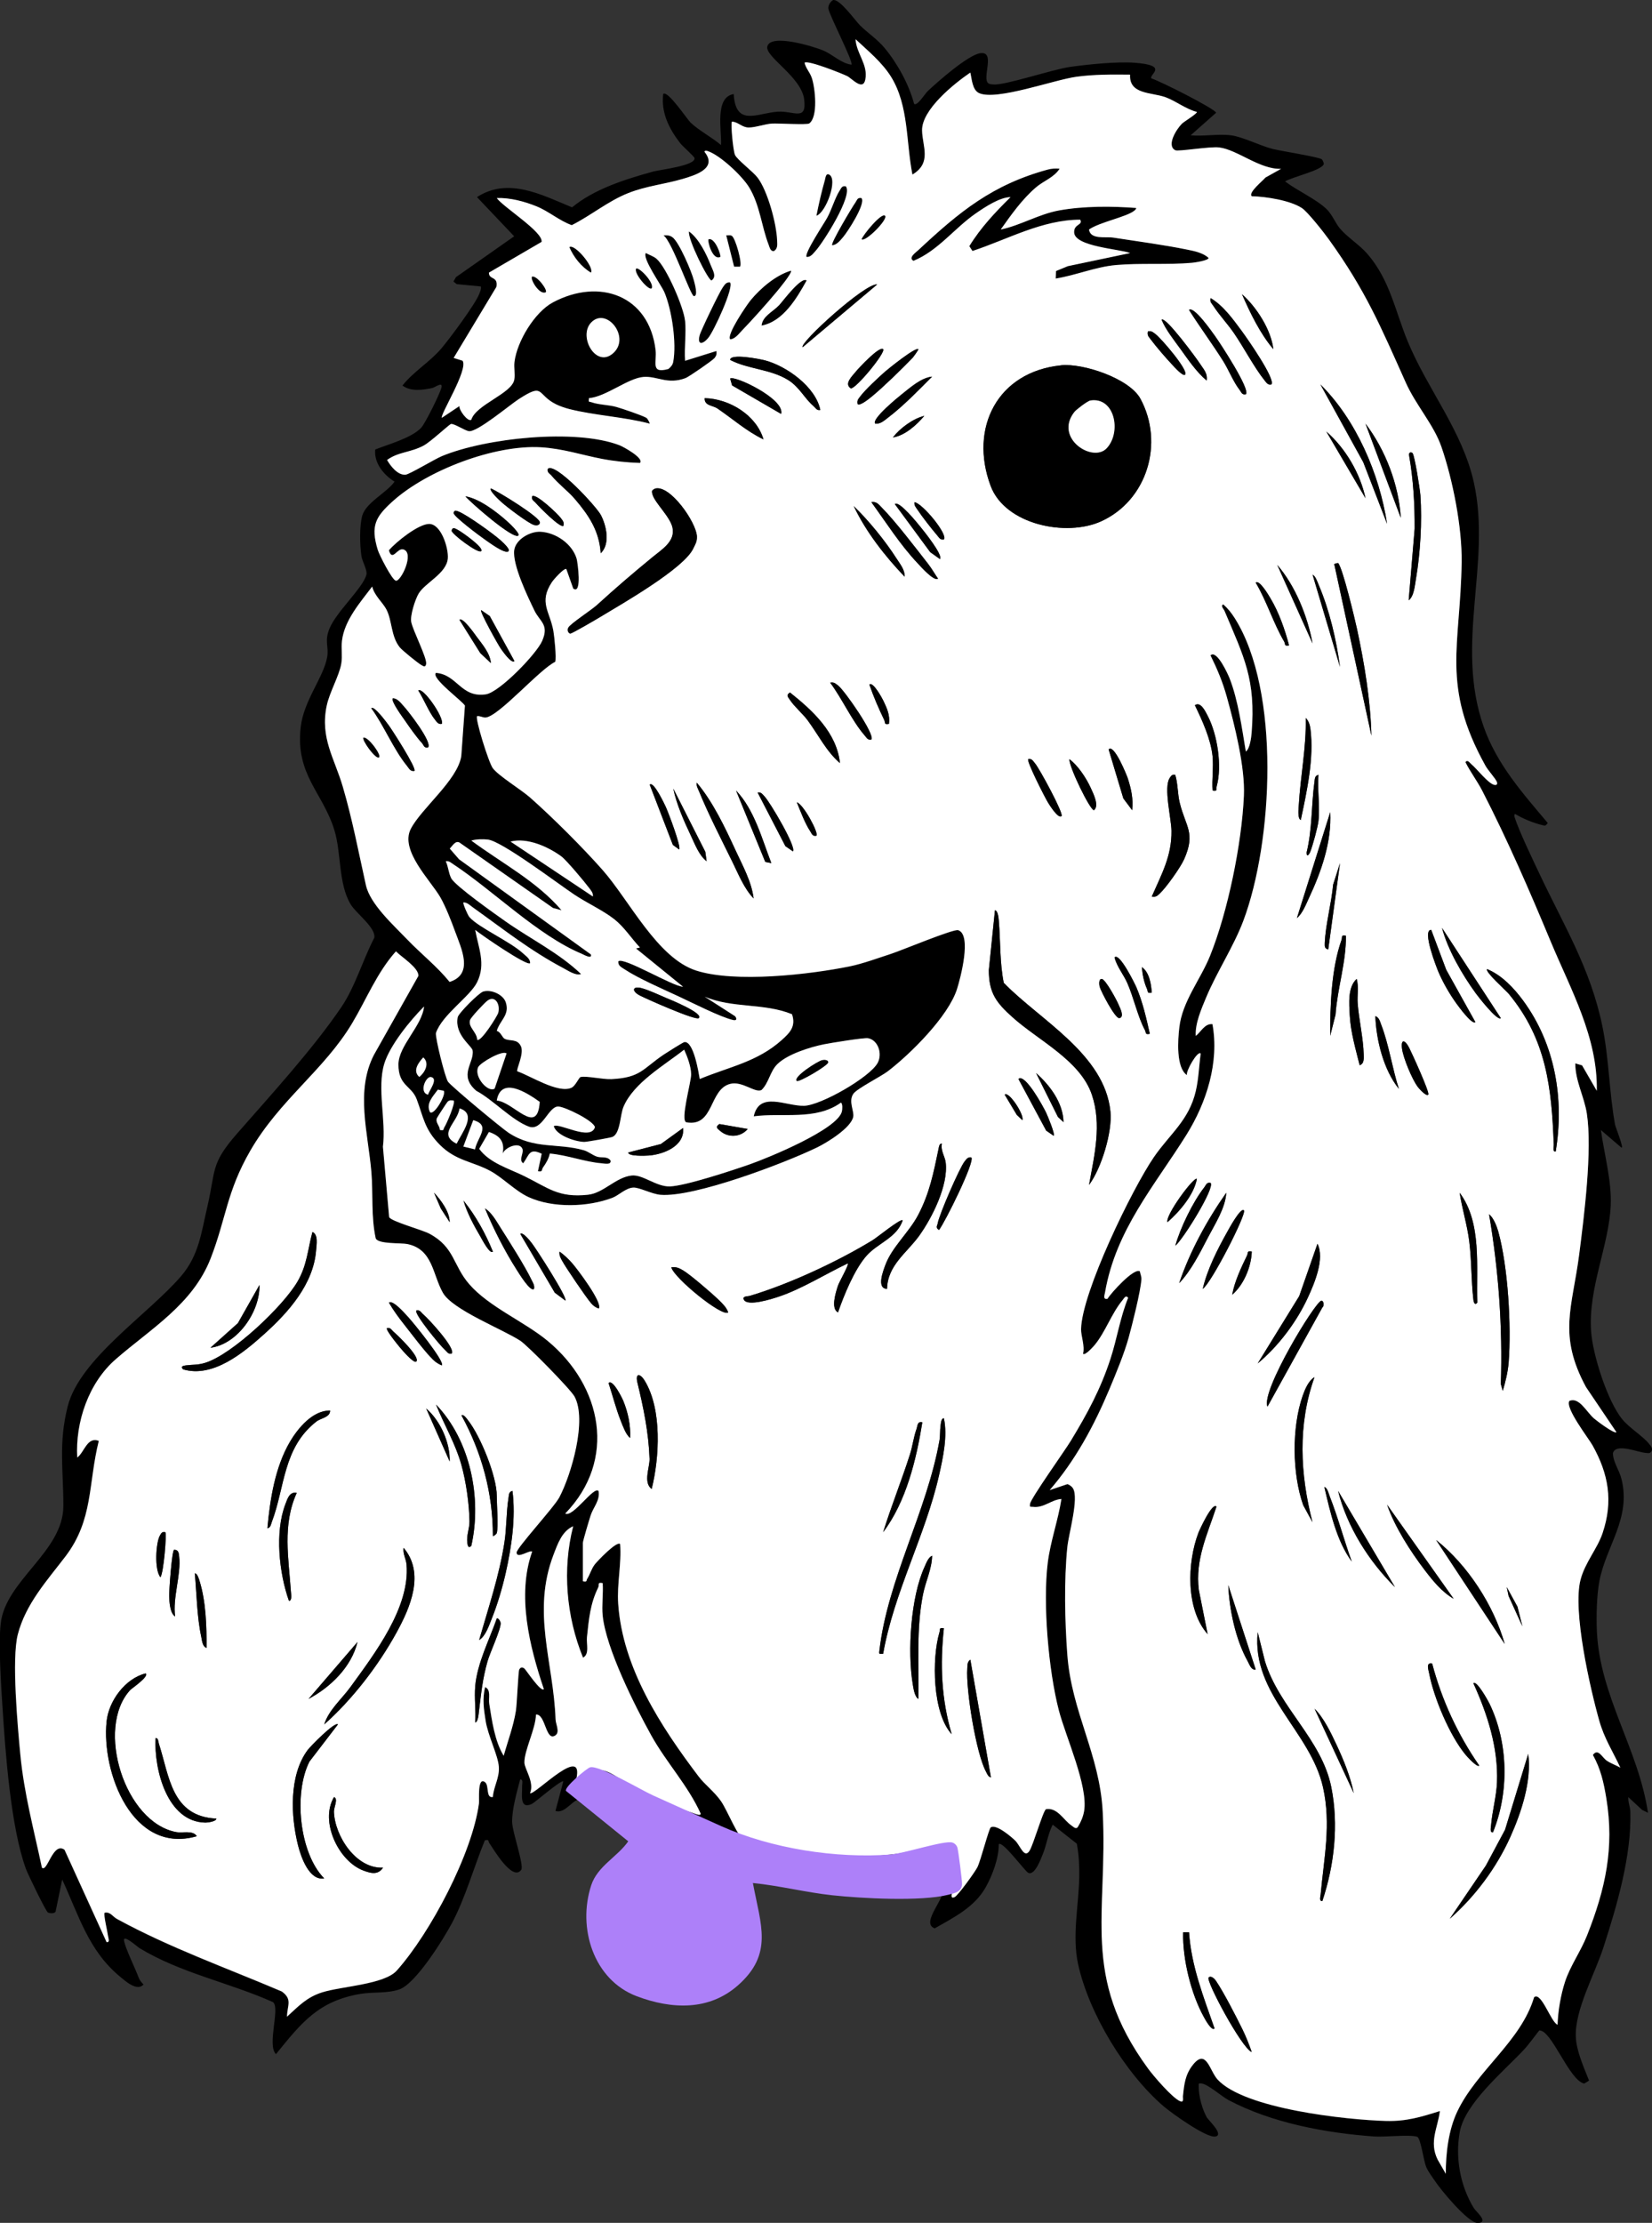 <?xml version="1.0" encoding="UTF-8"?>
<svg id="Layer_2" data-name="Layer 2" xmlns="http://www.w3.org/2000/svg" viewBox="0 0 335.71 451.57">
  <rect x="0" y="0" width="335.71" height="451.57" fill="#333333" stroke="none"/>
  <defs>
    <style>
      .cls-1 {
        fill: #fff;
      }

      .cls-2 {
        fill: #ad80f9;
      }
    </style>
  </defs>
  <g id="Layer_1-2" data-name="Layer 1">
    <g>
      <path d="M215.32,34.27c-1.11,1.76-3.25,2.46-4.79,3.78-2.85,2.45-5.01,5.53-7.17,8.57,4.06-.85,7.76-3.14,11.86-3.88,4.98-.9,10.71-.88,15.64-.5.13.12-.21.44-.4.59-1.6,1.25-7.09,2.32-9.16,3.79.29,2.1,3.38,1.4,4.93,1.64,4.81.74,10.38,1.49,15.08,2.45,1.43.29,3.21.66,4.29,1.68.02.52-2.82.94-3.39.99-4.95.44-10.56,0-15.48.46-4.15.38-8.12,2.08-12.2,2.74l.07-1.53,2.4-.99,12.67-2.66c-2.13-.83-11.26-1.3-11.39-4.18-.08-1.78,1.85-1.45,1.23-2.6-7.74.02-14.71,3.99-21.89,6.36l-.64-.98c2.25-3.69,5.29-6.93,8.38-9.96-2.15,0-5.17,1.98-7.06,3.3-4.37,3.04-7.66,7.59-12.67,9.64-1.13-.61.45-1.68,1-2.19,8.35-7.78,15-13.26,26.29-16.35.81-.22,1.58-.24,2.4-.18Z"/>
      <path d="M160.73,54.99c.38.36-2.56,3.89-2.98,4.39-2.05,2.44-4.76,5.48-6.97,7.78-.63.65-1.43,1.75-2.4,1.78-.79-.92,3.35-6.97,4.18-7.97,2-2.42,5.13-5.08,8.17-5.97Z"/>
      <path d="M171.88,37.85c1.54,1.82-4.66,11.53-6.17,13.15-.48.52-1,1.29-1.8,1.19-.56-.62,3.59-6.86,4.19-7.96.91-1.66,1.61-4.09,2.5-5.47.34-.53.48-1.07,1.28-.91Z"/>
      <path d="M148.37,57.38c.83.97-3.34,9.98-4.45,11.29s-2.26,1.46-1.74-.54c.25-.98,4.02-8.78,4.67-9.69.39-.55.72-1.2,1.53-1.06Z"/>
      <path d="M163.92,56.98c-2.01,3.62-4.79,8.35-9.16,9.16.22-1.95,2.29-2.78,3.59-4.17.75-.8,4.47-5.86,5.57-4.99Z"/>
      <path d="M134.83,47.82c.69-.05,1.23-.05,1.82.37,1.33.94,3.92,7.02,4.36,8.79.11.44.94,3.23,0,3.18-.69-.03-4.42-11.16-6.18-12.34Z"/>
      <path d="M175.07,40.24c.93,1.11-2.86,6.93-3.78,7.97-.53.6-1.31,1.61-2.19,1.59-.34-.36,4.1-7.79,4.71-8.64.36-.49.42-1.11,1.26-.93Z"/>
      <path d="M140.01,47.02c1.98,1.39,3.59,4.65,4.45,6.91.36.95,1.27,2.27.13,3.05-.69-.03-4.88-8.42-4.58-9.96Z"/>
      <path d="M165.91,43.83c.47-2.39,1.05-4.92,1.72-7.25.12-.41.17-1.46.86-1.11,1.85.91-.63,7.74-2.58,8.37Z"/>
      <path d="M148.7,47.9c.76.43,2.23,5.75,1.67,6.29h-1.19s-1.6-6.38-1.6-6.38c.36.03.77-.11,1.12.09Z"/>
      <path d="M120.08,55.39c-1.95-1.2-3.45-3.05-4.38-5.18,1.03-.81,5.16,4.12,4.38,5.18Z"/>
      <path d="M179.86,43.83c.69.69-4.02,5.45-4.78,4.78.29-.88,4.05-5.5,4.78-4.78Z"/>
      <path d="M132.43,58.57c-.53.6-3.65-2.98-3.18-3.98.49-.54,3.8,2.87,3.18,3.98Z"/>
      <path d="M146.38,52.19c-1.59.8-2.67-3.27-2.39-3.58,1.33-.41,2.61,3.37,2.39,3.58Z"/>
      <path d="M110.91,59.37c-1.28.64-3.25-2.68-2.79-3.18,1.02-.25,3.23,2.77,2.79,3.18Z"/>
      <g>
        <path d="M250.19,27.49c2.39.33,5.85,2.1,8.4,2.76,1.59.41,9.53,1.66,10.04,2.12.13.12.41.77.39.91-.19,1.29-6.63,2.72-7.87,3.58,2.4,1.83,6.25,3.55,8.38,5.57,1.18,1.12,1.83,2.88,2.77,4,1.54,1.81,3.92,3.24,5.59,5.17,4.56,5.28,5.62,11.56,8.17,17.74,4.05,9.81,11.17,18.26,13.47,28.77,3.57,16.32-3.91,32.67,1.95,49.46,2.68,7.67,7.95,13.57,13.05,19.62-.49.63-.49.58-1.19.41-1.67-.4-3.88-1.29-5.37-2.21-.27-.09-.27.33-.19.59.88,2.8,3.74,8.73,5.11,11.63,4.93,10.44,10.27,19.06,12.71,30.73,1.38,6.62,1.41,13.64,2.6,20.12.1.54,1.86,4.87,1.3,4.68l-4.18-3.58c.68,4.85,2.23,10.44,2,15.36-.39,8.25-4.57,16.63-3.99,25.48.31,4.77,3.33,14.27,6.36,17.95,1.45,1.76,4.31,3.51,5.41,4.95.34.45.72.73.58,1.41-.43.66-.6.48-1.2.45-1.58-.09-6.12-2.1-6.71.05.02,1.82,1.29,3.41,1.75,5.28,1.95,7.99-3.09,13.47-4.49,20.64-.57,2.93-.65,7.27-.52,10.28.6,13.19,8.49,23.96,10.38,36.85l-1.2-.59-2.79-2.59c-.08,1.02.38,1.96.41,2.97.26,8.93-2.73,19.1-5.49,27.62-1.73,5.35-5.82,12.62-5.59,18.1.12,2.94,1.63,6.19,2.69,8.9l-.99.61c-3.11-.72-6.63-10.98-9.14-10.8-.99,1.26-2.13,2.87-3.21,4.02-4.04,4.3-11.87,10.79-12.93,16.57-.96,5.25.07,10.9,2.82,15.45.5.83,3.13,2.89.92,3.08-1.95.16-7.72-6.87-8.88-8.67-.57-.88-1.27-1.73-1.68-2.71-.56-1.32-1.11-5.89-1.84-6.14-1.48-.5-6.61.09-8.71-.06-9.83-.7-20.84-2.74-29.65-7.41-1.43-.76-4.07-3.16-5.42-3.35-.72-.1-.6.01-.61.61-.04,1.86.72,4.7,1.67,6.31.34.57,3.52,3.5,1.72,3.85s-8.9-4.75-10.56-6.17c-7.77-6.69-15.16-18.84-17.35-28.88-1.25-5.73.15-11.96.24-17.74.03-2.28-.07-4.47-.5-6.7l-4.9-3.87c-.95,1.87-1.22,4.05-2,5.97-.35.87-1.65,4.5-2.98,3.81-.68-.35-5.27-6.62-5.98-5.8.03,2.82-1.28,6.29-2.64,8.72-2.25,4.05-6.47,6.15-10.38,8.37-3.11-1.14,2.86-6.68,1.45-8.32-1.35.2-2.84.69-4.19.79-6.13.45-13.68-.56-19.87-1.24-5.15-.56-10.04-2.22-15.39-1.54,1.34,4.99,3.61,10.33,1.79,15.54-1.43,4.08-8.51,8.2-12.77,8.38-2.74.11-9.95-.69-12.28-2.06-7.22-4.21-10.54-15.66-6.32-22.94,2.03-3.49,4.92-5.04,8.05-7.29-3.49-1.78-7.09-3.6-10.33-5.81-.63-.43-1.32-1.56-1.9-1.71-1.64-.43-3.21,3.04-5.3,2.34l1.59-5.98c-.36-.45-5.85,4.33-6.39,4.57-2.59,1.17-1.92-1.97-1.98-3.58-.02-.48.3-1.48-.4-1.39-.66,2.53-1.64,5.97-1.63,8.56,0,2.02,2.48,8.91,1.85,9.79-1.76,2.48-5.68-4.28-6.51-5.48-.24-.34.07-.74-.88-.52-2.2,5.37-3.93,11.59-6.62,16.7-1.74,3.29-7.38,12.39-10.73,13.58-2.43.86-5.37.5-7.86.91-8.6,1.43-12.06,5.87-17.24,12.25-1.87-1.84.9-9.33-.59-10.56-8.96-4.01-18.8-5.89-27.23-11.03-.35-.22-3.42-3-3.04-1.35.4,1.75,2.2,5.38,2.96,7.4.21.55.58.99.99,1.39-1.31,1.48-3.65-.66-4.78-1.59-6.41-5.29-8.38-12.46-11.75-19.73l-1.35,6.54c-.26.43-1.22.34-1.56.15-.43-.25-4.08-7.8-4.47-8.87-3.09-8.49-4.18-23.82-4.77-33.09-.29-4.47-.81-12.45-.35-16.69.95-8.84,12.74-14.62,12.74-23.96,0-7.31-1.02-12.69.88-20.21,2.45-9.67,16.41-18.73,23.01-26.41,3.65-4.25,4.12-8.78,5.37-14.16,1.73-7.41.59-8.6,5.97-14.76,6.89-7.88,15.39-17.13,21.26-25.77,2.81-4.13,4.36-9.62,6.69-14.07.38-2.05-3.68-4.94-4.8-6.81-2.52-4.16-1.88-10.4-3.3-15.04-2.35-7.71-7.95-11.22-6.85-20.96.6-5.38,4.61-10.04,5.37-14.18.4-2.18-.62-3.19.49-5.87,1.4-3.39,6.74-8.18,7.48-10.87.26-.96-.83-2.68-1-3.83-.33-2.22-.42-6.01.15-8.15.73-2.71,4.96-4.69,6.58-6.96-2.21-1.39-4.2-3.78-3.93-6.53,2.7-1.08,7.34-2.32,9.33-4.41.82-.86,3.86-6.98,4.14-8.22s-1.33.02-1.86.13c-1.94.41-4.35.78-6.07-.5,2.26-2.87,5.52-4.72,7.95-7.59,1.65-1.95,6.89-8.98,7.67-11.06.19-.5.41-.91.31-1.48l-4.91-.47-.66-.53.51-.89,11.83-8.3-7.56-7.96c6.36-4.12,13.16-.45,19.32,2.08,4.56-3.76,10.85-5.71,16.52-7.28,1.27-.35,8.71-1.19,8.36-2.75-.08-.34-2.42-2.37-2.94-3.05-2.23-2.91-3.87-6.14-3.42-9.93.84-.93,4.89,5.15,5.56,5.79,1.7,1.62,4.36,3,6.19,4.57.17-2.98-1.35-9.72,2.58-10.36.39,6.75,4.83,3.84,8.95,3.58,3.27-.21,5.95,2.03,5.36-2.54s-7.99-8.63-7.48-10.71c.66-2.71,9.5.03,11.39.83s3.64,2.61,5.7,2.87c.52-.4-4.59-10.27-4.69-11.42-.05-.62.4-1.38.94-1.7,1.37-.33,4.55,4.21,5.52,5.16,1.61,1.58,3.48,2.77,4.98,4.58,2.6,3.13,4.95,7.4,5.99,11.35.67.48,2.19-2.06,2.77-2.6,2.01-1.91,8.19-7.34,10.67-7.7,3.21-.46.23,5.14,1.67,6.14.32.19.67.18,1.02.21,2.29.22,11.98-3.06,15.6-3.57s9.48-1.11,13.1-.84c7.13.53,2.82,2.41,3.39,3.18,1.73.52,12.95,6.17,13.15,6.98l-5.18,4.58c2.56.25,5.68-.34,8.17,0ZM139.21,65.15c.26,2.59-.19,5.53,0,8.17l6.37-1.99c.09.61,0,.93-.37,1.42s-5.2,3.82-5.89,4.08c-3.7,1.4-5.75-.45-8.57-.23-3.15.25-7.62,4.02-11.07,4.31-.12.95-.01.64.55.84,1.46.52,3.44.5,5.03.95,1.22.35,5.14,1.66,6.07,2.2.29.16.75,1.15.7,1.19-5.22-1.38-11.19-1.65-16.36-2.97-.79-.2-1.92-.59-2.64-.94-4.11-2.02-2.31-4.51-7.67-1.04-1.83,1.19-8.41,6.73-10.09,6.48-.86-.13-2.98-1.58-3.63-1.46-.35.07-4.12,3.62-5.57,4.39-2.71,1.43-5.11,1.24-7.42,2.92.72,1.25,2.14,3.1,3.74,2.99.81-.06,5.93-3.16,7.41-3.78,8.87-3.69,27.13-5.64,36.07-2.21.79.3,5.09,2.66,4.17,3.6-2.55-.07-5.23-.36-7.73-.83-4.07-.78-7.93-2.09-12.4-2.35-9.41-.55-23.08,4.65-30.09,10.95-3.51,3.16-4.55,4.97-3.07,9.86.31,1.02,2.9,6.11,3.68,6.29,1.03.22,3.86-5.66,1.53-6.35-1.26-.37-2.23,2.59-2.94.18,1.45-1.72,5.98-5.34,8.17-5.36,2.45-.02,3.97,4.89,3.81,6.97-.23,3.11-4.63,4.96-5.95,7.21-.69,1.18-1.74,4.45-1.49,5.73.33,1.72,3.26,7.37,3.03,8.55-.14.72-.5.49-.99.2-.77-.45-3.85-2.95-4.38-3.6-1.79-2.21-1.52-5.39-2.7-7.67-.74-1.43-2.48-2.83-2.89-4.67-2.42,3.22-5.63,6.82-6.14,11-.19,1.54.12,3.11-.14,4.65-.41,2.46-2.4,5.83-2.97,8.58-1.36,6.54,1.57,10.63,3.27,16.42,1.95,6.64,3.21,13.31,4.7,20.01.86,3.88,5.56,8.08,8.44,11.08s6,5.41,8.57,8.58c4.97-1.58,2.36-6.81,1.1-10.28-.75-2.07-1.93-5.09-3.01-6.95-1.98-3.41-8.2-9.45-6-13.82,2.09-4.13,9.52-9.9,10.28-14.82l.74-10.26c-.55-.96-6.96-5.63-5.89-6.65,4.34.33,5.07,5.1,10.13,4.36,2.78-.41,10.32-8.22,11.46-10.86,1.44-3.34-.48-3.89-1.57-6.15-1.38-2.85-4.49-9.3-4.11-12.27.28-2.16,3.19-3.86,5.35-3.75,3.11.16,6.42,2.44,7.33,5.46.18.61,1.16,7.43-.69,6.08l-1.41-3.98c-.57-.13-2.57,2.14-2.91,2.66-2.74,4.12-.41,5.97.29,9.94.19,1.08.65,5.46.37,6.27-3.18,1.51-11.43,11.05-14.13,11.31-.54.05-1.15-.36-1.74-.28-.46.44,2.34,9.42,3.18,10.56,1.15,1.56,5.73,4.33,7.58,5.97,4.54,4.01,10.75,10.2,14.75,14.74,5.47,6.22,11.02,17.87,19.03,20.42s22.93.82,31.19-.86c2.61-.53,5.95-1.75,8.55-2.6,2.02-.66,12.54-5.04,13.47-4.75,2.84.9.44,9.88-.24,12-1.78,5.51-9.41,13.12-14.03,16.65-1.42,1.09-6.23,3.49-7,4.56-1.1,1.53.19,3.55-.05,4.72-.46,2.25-5.36,5.25-7.35,6.21-6.63,3.2-24.97,10.18-31.82,9.62-1.72-.14-4.33-1.53-5.52-1.47-1.54.08-2.97,1.59-4.25,2.08-5.01,1.91-12.06,2.13-17.01-.13-2.7-1.23-5.27-3.96-7.82-5.34-3.63-1.95-6.98-2.02-10.24-5.3s-3.32-5.57-4.7-9.25c-1.05-2.8-3.73-2.69-3.71-7.09.02-3.78,4.78-7.79,5.21-11.76-2.79,2.79-6.95,7.88-8.09,11.64-1.51,5,.41,11.53-.27,16.85l1.26,14.28c.3.87,6.65,2.57,8.17,3.38,5.15,2.75,4.76,6.4,8.09,10.24,4.03,4.66,11.17,7.58,15.95,11.54,11.09,9.19,14.12,24.18,3.58,35.08,1.57.85,5.8-5.66,6.77-4.58.34,1.94-1.06,3.26-1.61,4.96-.27.83-1.58,5.17-1.58,5.6v7.77c.94.19.64-.12.89-.51.55-.86.8-1.94,1.5-2.87.52-.7,4.51-4.87,5.18-4.18.31,4.07-.67,8.08-.39,12.15.88,13.01,8.69,24.97,16.34,35.07,1.26,1.67,3.25,3.15,4.55,5.02s3.52,7.65,5.12,8.43c1.7.83,8.8,2.39,10.9,2.65,5.79.74,13.99.32,19.83-.4,1.87-.23,8.87-2.27,9.95-1.9,1.84.62,1.31,8.21,1.15,9.83-.04.38-.36,1.24.5.89.68-.28,4.19-5.16,4.66-6.1.68-1.37,2.32-7.81,2.7-8.07,1.08-.76,4.15,1.88,4.96,2.66,1.04,1,1.86,3.8,2.94,2.06.76-1.24,2.73-8.05,3.33-8.43,2.32-.39,3.58,2.23,5.17,3.31.42.28.97.9,1.35.23.59-.97,1.04-2.04,1.23-3.16.84-5.1-3.74-15.08-5.13-20.42-2.11-8.11-3.29-21.78-2.26-30.02.54-4.3,2.11-8.65,2.78-12.95-2.07.15-3.57,1.87-5.77,1.6-.55-.07-.72.18-.61-.61.16-1.14,7.06-10.78,8.3-12.83,3.35-5.54,6.03-10.44,8.05-16.65,1.33-4.08,1.95-8.38,3.58-12.37-.47-.67-.85.13-1.13.47-2.21,2.65-3.49,6.48-5.65,9.09-.27.33-1.99,2.26-2.38,1.8.4-1.62-.42-3.58-.4-4.98.12-7.43,10.37-28.53,14.82-35,3.22-4.68,7.12-7.44,8.5-13.42.58-2.51.63-5.04.99-7.58-.61-.71-3.09,3.65-2.79,4.38-2.24-1.52-1.84-7.17-1.55-9.72.62-5.28,4.3-9.7,6.23-14.49,3.64-9.02,6.47-22.84,6.89-32.56.25-5.79-1.89-14.34-3.47-20.07-.84-3.05-1.92-5.62-3.32-8.44,1.3-1.27,3.63,4.02,3.89,4.68,1.75,4.5,2.49,10.09,3.29,14.85.82-.53,1.11-2.84,1.18-3.79.87-10.88-1.54-15.37-5.51-24.77-.15-.37-.87-1.02-.27-1.33.96.82,1.69,1.76,2.36,2.82,9.34,14.82,7.75,45.45,1.74,61.45-1.96,5.21-5.42,10.43-7.55,15.56-.98,2.35-2.3,5.34-2.12,7.84,1.09-.85,1.81-2.57,3.39-2.39,1.41,7.73-1.18,15.91-5.26,22.44-6.47,10.37-14.36,19.29-16.57,32.06-.1.57-.48,1.47.5,1.3.67-1.15,5.42-6.4,6.58-5.58.1.59.37,1.05.31,1.69-.21,2.59-1.84,9.05-2.59,11.78-.89,3.2-2.59,7.33-3.9,10.44-3.1,7.38-6.9,14.46-12.15,20.53l3.62-1.22c.44.17.87.45,1.12.86,1.24,2.01-.87,9.2-1.15,11.92-.69,6.71-.51,15.15,0,21.91.87,11.63,6.58,20.21,7.19,31.87,1.09,20.86-4.52,33.38,9.21,52.16,1.13,1.55,4.93,5.97,6.51,6.64.84.36.55-.65.58-1,.25-2.41.44-4.38,2.01-6.37,2.73-3.47,3.4,1.16,5.02,2.95,5.45,5.98,26.23,8.21,34.21,8.43,4.15.11,7.08-.79,10.98-2.01-.43,3.43-2.23,6.25-.47,9.84l1.67,2.91c-.02-4.11.54-8.86,2.32-12.63,3.97-8.38,12.94-14.25,15.62-23.24,1.46-1.24,3.45,5.12,4.77,5.58.09-2.78.64-6.01,1.5-8.67,1.05-3.25,3.19-6.15,4.49-9.46,3.72-9.4,5.58-17.74,3.92-27.85-.53-3.22-1.14-5.93-2.73-8.82,1.05-1.47,1.88.53,2.82,1.16.86.58,1.87.92,2.76,1.42-1.52-3.28-3.26-5.92-4.27-9.48-1.89-6.66-5.47-22.41-3.82-28.7.92-3.51,3.4-6.28,4.48-9.47,2.19-6.49,1.23-11.99-2.05-17.83-.82-1.46-5.66-7.65-4.69-9.03,1.99-.82,3.44,2.22,4.98,3.56.54.47,4.15,3.2,4.57,2.8l-6.18-9.16c-5.75-10.61-2.78-16.16-1.39-26.91,1-7.76,2.7-21.25,1.56-28.65-.53-3.44-2.36-6.65-2.35-10.2l1.38.4,2.99,5.17c.21-10.85-5.31-20.58-9.35-30.29-4.34-10.42-8.76-20.6-13.94-30.69-1.02-1.99-2.4-3.77-3.4-5.77.4-.65.88.13,1.2.4,1.17.99,3.31,3.81,4.59,4.18.51.15.78-.08.59-.59-.27-.69-1.78-2.33-2.31-3.27-9.07-16.33-5.09-24.25-4.84-41.35.1-7.07-1.79-16.7-4.11-23.43-1.56-4.5-5.18-8.44-7.25-13.07-5.13-11.45-8.1-18.6-15.6-29.04-.98-1.37-4.34-5.65-5.53-6.42-2.42-1.57-7.28-2.31-10.17-2.39-.79-.74,2.33-3.2,2.78-3.79l3.19-1.78c-4.3.18-8.9-3.9-12.59-4.34-1.91-.23-8.31.87-8.91.57-1.9-.96.28-4.36,1.37-5.42.4-.39,3.21-2.1,3-2.37-2.25-.57-4.25-2.22-6.38-2.99-2.83-1.02-7.42-.51-7.18-4.58-3.61-.04-7.31-.06-10.9.43-4.53.62-16.23,4.92-19.77,3.33-1.41-.63-1.48-2.91-1.8-4.18-3.3,2.25-9.87,7.53-9.8,11.75.06,3.22,2.04,6.57-1.96,8.97-1.31-6.55-.72-13.95-4.31-19.81-1.83-2.98-4.72-5.33-7.25-7.69.17,2.95,2.56,5.13,1.99,8.17-.47,2.46-2.74-.21-3.7-.68-1.16-.56-8.01-3.29-8.65-2.71.26,1.16,1.07,1.89,1.48,3.1.67,2,1.33,7.91-.54,9.24-.45.32-6.23-.04-7.52.02-1.42.07-3.49.82-4.8.8s-2.1-1.12-3.37-1.2c-.31.34.24,5.94.61,6.76.44.98,3.64,3.38,4.57,4.59,2.06,2.67,3.88,9.41,3.99,12.77.03.81.19,1.61-.61,2.17-.76.15-.92-.79-1.11-1.27-1.46-3.73-1.76-7.99-3.93-11.61-1.41-2.35-5.95-6.61-8.5-7.44-.2-.07-.65-.11-.59.19,2.67,3.35-1.84,4.72-4.47,5.49-3.64,1.08-7.4,1.42-11.06,2.88-4.1,1.63-7.53,4.53-11.46,6.51-2.5-.89-4.6-2.79-7.17-3.83s-5.37-1.77-8.07-1.68c1.25,1.8,9.49,6.9,9.11,8.91l-10.7,6.24c-.02,1.52,1.9.65,1.53,2.88l-8.7,14.45,1.82.57c1.19,1.84-4.66,11.05-4.21,11.59l3.58-2.39c-.19.75,1.7,3.29,2.39,2.79.97-3.11,8.3-5.33,8.75-8.19.18-1.15-.11-2.4.03-3.56.51-4.14,4.08-10.11,7.82-12.1,9.46-5.03,19.56-1.4,20.86,9.71.28,2.42-1.1,4.86,2.61,3.82.47-.41.85-.79.97-1.44.72-3.79-.27-10.53-1.79-14.13-.6-1.42-4.56-6.93-3.78-7.98.7.39,1.59.65,2.2,1.19,2.04,1.82,5.5,9.83,5.77,12.56ZM120.19,65.46c-2.88,2.87,1.08,9.76,4.66,6.05,3.12-3.23-1.6-9.1-4.66-6.05ZM130.04,192.48c-1.76-1.86-3.18-4.13-5.21-5.74-2.3-1.81-5.62-3.32-8.14-5.01-3.32-2.22-14.65-10.8-17.53-11.17-.97-.12-2.44-.09-3.39.2,6.19,4.58,13.27,8.24,18.33,14.15l-1.73-.46-19.02-13.3c-.83-.44-1.41.7-1.96,1.24l1.89,2.17,26.79,19.33c.31,1.07-1.55,0-1.86-.13-8.88-3.7-17.95-12.81-26.07-18.17-.49-.32-.9-.75-1.56-.63.52,1.1.55,2.38,1.11,3.46.8,1.54,9.1,7.39,11.11,8.81,5.06,3.56,10.78,6.35,15.27,10.64-1.06.41-2.62-.68-3.59-1.19-6.75-3.57-12.24-7.95-18.36-12.32-.59-.42-1.2-1.08-1.95-1.03-.17.18.9,2.61,1.21,2.97,1.89,2.16,8.27,4.94,10.93,7.4.57.53,1.48,1.09,1.4,1.98-.66.62-9.98-5.8-11.15-6.77.66,3.67,2.21,6.88.41,10.58-1.43,2.95-7.12,6.62-8.39,10.36-.16,1,1.85,9.02,2.45,9.89.64.93,10.92,9.46,12.33,10.39,5.2,3.39,9.87,2.01,15.21,3.52.99.28,1.76.97,2.68,1.3s2.1-.14,2.8.79c.22.98-1.25.63-1.78.58-3.42-.27-7.06-1.69-10.55-1.98-.21,1.05-.77,1.97-1.38,2.83-.33.47,0,.98-1.03.75l.76-3.54c-2.55-1.23-2.51.24-3.75,1.94-1.08-.73.33-2.19-.26-3.12-.76-1.22-3.4-.12-3.92,1.14.47-2.41-.57-3.64-2.79-4.38l-1.98,3.42c2.06,2.87,5.98,3.98,9.16,5.54,4.83,2.38,6.92,4.45,12.95,3.79,3.2-.35,5.61-3.54,8.87-3.91,2.25-.26,5,2.3,7.76,2.22,3.18-.1,12.8-3.29,16.24-4.49,3.65-1.28,17.89-7.09,18.73-10.76.09-.39.18-1.52-.19-1.78-5.16,3.7-11.85,2-17.73,2.79,1.14-5.21,6.52-2.05,10.23-2.14,3.39-.09,13.4-5.81,14.96-8.73,1-1.89.06-4.64-1.97-5-.81-.14-7.65.98-8.96,1.24-2.8.57-7.44,2.01-9.49,4.06-1.47,1.47-1.69,3.76-3.18,5.22-1.31.68-3.91-1.88-6.38-1.24-4.34,1.12-3.22,8.8-8.89,7.81-1.32-.32.99-8.18.96-9.78s-.76-3.55-1.42-4.98c-4.03,3.19-10.23,6.69-12.32,11.59-.7,1.63-.63,5.43-2.24,6.13-.35.15-5.25,1.03-5.75,1.02-1.81-.04-5.61-1.28-6.19-3.2,1.04-.78,7.5,3.12,8.37.2-.29-1.33-6.06-4.13-7.42-4.19-2.06-.09-3.26,5.09-6.01,4.08-3.43-1.26-7.36-5.52-10.68-7.27-3.72-3.19-.37-5.67-.75-8.2-.14-.96-3.69-3.15-3.03-6.74.15-.82,4.29-4.95,5.16-5.22,1.63-.52,4.11.6,4.62,2.2.82,2.57-1.16,3.57-1.84,5.78.86.24,1.09,1.34,1.61,1.61,1.05.54,2.56-.08,3.3,1.51.7,1.49-.99,4.69-.74,5.09,2.73.95,8.24,4.53,10.98,3.36.85-.36,1.53-2.1,1.88-2.19,1.14-.29,4.51.51,6.31.42,5.92-.3,6.33-2.11,10.57-4.97.58-.39,3.96-2.54,4.23-2.56,1.88-.19,2.88,6.17,3.11,7.51,5.99-2.5,11.71-3.45,16.73-7.98,1.65-1.49,2.83-2.75,2.02-5.18-5.68-2.32-12.05-1.15-17.75-3.57l6.18,3.97c.39.49.36.94-.38.78-2.49-.53-8.47-3.59-11.13-4.82-3.13-1.45-8.15-3.62-10.89-5.45-.62-.41-1.44-.75-1.32-1.67,1.1-.93,11.07,5.14,13.15,5.17l-9.56-7.77.79-.2ZM120.48,182.12c.1-.73-.41-1.25-.8-1.79-.88-1.19-4.61-5.63-5.6-6.36-2.72-1.99-6.98-3.89-10.33-3.01l16.73,11.15ZM108.13,315.24c-.51-.39-3.13,1.58-3.18.2-.03-.92,7.63-9.23,8.69-11.23,2.45-4.66,5.67-15.71,3.08-20.47-.8-1.47-9.52-10.35-11-11.32-3.62-2.37-13.78-6.28-15.75-9.76-2.11-3.73-2.03-8.83-7.24-9.9-1.28-.26-5.95.05-6.41-1.16-.95-4.38-.51-9.11-.88-13.47-.66-7.87-3.28-16.44.52-23.8l9.04-16.05c.06-1.68-3.49-3.85-4.57-4.98-3.87,4.32-6.01,9.79-8.9,14.61-5.7,9.52-14.73,15.55-20.71,25.92-4.8,8.32-4.88,13.73-8.04,21.85-3.64,9.35-12.21,14.3-19.33,20.52-5.47,4.78-8.18,12.72-7.78,19.92,1.45-1.02,2-4.3,4.38-3.38-2.18,8.73-1.09,16.02-6.79,23.5-3.72,4.88-8.07,9.62-9.67,15.84-1.28,4.96-.03,18.73.52,24.43.75,7.8,2.77,15.29,4.38,22.92,1.07,1.13,2.25-5.38,4.6-3.61l8.55,18.76c.74.09.33-.84.28-1.28-.09-.8-.97-4.4-.68-4.7,1.16-.24,1.61.79,2.51,1.27,10.74,5.86,22.25,9.94,33.49,14.73,2.24,1.63,1.08,2.84,1.06,5.12,2.37-2.16,3.99-3.96,7.19-4.96,3.93-1.23,12.59-1.58,15.11-4.41,6.85-7.67,15.32-23.75,16.7-33.92.1-.75-.35-5.59,1.25-4.34.87.68.11,3.26,1.58,3,.15-2.15,1.37-3.95,1.21-6.17s-2.2-6.27-2.68-9.29c-.38-2.41-.69-4.45-.11-6.86,1.26.53.67,2.23.84,3.34.55,3.46,1.11,7.63,2.94,10.61.84-3.01,1.97-5.97,2.47-9.08.25-1.52.47-8.11.7-8.47.27-.43.55-.51,1.02-.2.27.18,3.38,4.92,3.97,4.2-2.91-8.65-5.51-19.03-2.39-27.89ZM96.97,211.22c.75.55,4.1-4.82,4.28-5.48.45-1.67-.58-3.55-2.11-2.53-.58.39-3.44,3.42-3.62,4.01-.44,1.42,1.4,2.46,1.45,3.99ZM102.94,214.01c-.82-.73-5.34,1.86-5.77,2.79-.9,1.96,2.05,5.25,3.35,4.34l2.42-7.13ZM86.01,214.81c-.93,1.03-2.24,2.72-.8,3.97,1.12-.89,2.16-2.77.8-3.97ZM87,222.38c.1-.71,2.17-3.24.6-3.58-1.05-.23-2.52,3.15-.6,3.58ZM100.95,223.57c3.49.31,8.27,7.36,8.73.27-2.47-1.76-7.84-5.33-8.73-.27ZM90.18,221.59l-1.2-.23c-1.02,1.41-2.49,2.82-1.58,4.6.85.63,3.34-3.64,2.78-4.37ZM92.18,223.57c-.54-.02-.78-.14-1.21.26-.15.13-2.12,3.16-2.18,3.35-.31.91.6,1.51.62,2.37.93.21.64-.14.89-.51.44-.67,2.33-5.03,1.9-5.46ZM93.39,225.17c-.43,2.94-4.52,5.22-.6,7.17,1.06-2.21,4.22-6.05.6-7.17ZM96.53,233.5c.41-2.4,3.36-4.92-.36-5.94l-2.01,5.36,2.37.58ZM122.47,328.19c-.21-2.09.15-4.45,0-6.58-1.16-.22-.63.34-.9.88-1.63,3.33-1.9,6.43-2.29,10.09-.14,1.35.57,3.48-.8,4.18-3.4-8.34-4.25-17.93-2-26.7-2.27.99-3.15,3.58-3.99,5.77-4.48,11.72,0,21.85.41,33.48.03.92.93,2.54,0,3.21-2.04,1.48-2-4.38-3.99-4.2,0,2.74-2.42,7.36-2.34,9.78.04,1.29,2.08,4.01,1.15,6.16.68.79,11.83-11.02,9.17-1.99,5.35-5.6,7.79-1.11,12.75,1.39,3.02,1.52,8.35,3.77,11.55,4.79.35.11,1.2.46,1.2,0-2.58-5.73-6.99-10.38-10.03-15.87-3.37-6.07-9.22-17.68-9.89-24.38Z"/>
        <path class="cls-1" d="M139.21,65.15c-.27-2.73-3.73-10.74-5.77-12.56-.6-.54-1.49-.79-2.2-1.19-.78,1.05,3.18,6.56,3.78,7.98,1.52,3.6,2.5,10.34,1.79,14.13-.12.65-.5,1.03-.97,1.44-3.71,1.04-2.33-1.39-2.61-3.82-1.3-11.11-11.4-14.75-20.86-9.71-3.74,1.99-7.31,7.96-7.82,12.1-.14,1.15.15,2.41-.03,3.56-.45,2.86-7.78,5.08-8.75,8.19-.69.5-2.58-2.04-2.39-2.79l-3.58,2.39c-.45-.54,5.4-9.75,4.21-11.59l-1.82-.57,8.7-14.45c.37-2.23-1.55-1.36-1.53-2.88l10.7-6.24c.38-2.01-7.86-7.11-9.11-8.91,2.7-.09,5.59.68,8.07,1.68s4.67,2.94,7.17,3.83c3.93-1.98,7.36-4.88,11.46-6.51,3.67-1.46,7.42-1.81,11.06-2.88,2.63-.78,7.15-2.14,4.47-5.49-.06-.3.39-.26.59-.19,2.56.83,7.09,5.09,8.5,7.44,2.17,3.62,2.48,7.87,3.93,11.61.19.48.35,1.42,1.11,1.27.8-.56.63-1.36.61-2.17-.11-3.36-1.93-10.1-3.99-12.77-.93-1.21-4.14-3.62-4.57-4.59-.37-.82-.92-6.42-.61-6.76,1.27.08,2.01,1.18,3.37,1.2s3.38-.73,4.8-.8c1.28-.06,7.07.29,7.52-.02,1.87-1.32,1.21-7.24.54-9.24-.41-1.21-1.22-1.94-1.48-3.1.64-.58,7.48,2.15,8.65,2.71.96.47,3.23,3.14,3.7.68.58-3.04-1.81-5.22-1.99-8.17,2.53,2.37,5.41,4.71,7.25,7.69,3.59,5.85,3,13.25,4.31,19.81,4-2.39,2.01-5.75,1.96-8.97-.07-4.23,6.5-9.5,9.8-11.75.32,1.27.38,3.54,1.8,4.18,3.54,1.58,15.24-2.72,19.77-3.33,3.58-.49,7.29-.47,10.9-.43-.24,4.06,4.35,3.56,7.18,4.58,2.13.77,4.14,2.42,6.38,2.99.21.27-2.6,1.98-3,2.37-1.08,1.05-3.27,4.46-1.37,5.42.6.3,7-.8,8.91-.57,3.69.44,8.29,4.52,12.59,4.34l-3.19,1.78c-.45.6-3.56,3.05-2.78,3.79,2.89.08,7.74.82,10.17,2.39,1.2.77,4.55,5.05,5.53,6.42,7.5,10.44,10.47,17.59,15.6,29.04,2.08,4.64,5.7,8.57,7.25,13.07,2.32,6.72,4.21,16.36,4.11,23.43-.25,17.1-4.23,25.03,4.84,41.35.52.94,2.04,2.58,2.31,3.27.2.5-.07.74-.59.59-1.27-.37-3.41-3.2-4.59-4.18-.32-.27-.8-1.04-1.2-.4,1,2,2.37,3.78,3.4,5.77,5.19,10.09,9.6,20.28,13.94,30.69,4.05,9.71,9.57,19.44,9.35,30.29l-2.99-5.17-1.38-.4c-.01,3.55,1.82,6.76,2.35,10.2,1.14,7.4-.56,20.89-1.56,28.65-1.39,10.75-4.36,16.3,1.39,26.91l6.18,9.16c-.42.4-4.03-2.33-4.57-2.8-1.54-1.34-2.99-4.38-4.98-3.56-.96,1.38,3.87,7.57,4.69,9.03,3.27,5.84,4.23,11.34,2.05,17.83-1.07,3.19-3.56,5.96-4.48,9.47-1.65,6.29,1.93,22.04,3.82,28.7,1.01,3.56,2.74,6.2,4.27,9.48-.89-.5-1.9-.84-2.76-1.42-.94-.63-1.76-2.63-2.82-1.16,1.6,2.88,2.2,5.6,2.73,8.82,1.66,10.11-.2,18.45-3.92,27.85-1.31,3.3-3.44,6.21-4.49,9.46-.86,2.66-1.41,5.89-1.5,8.67-1.33-.46-3.31-6.82-4.77-5.58-2.68,8.99-11.65,14.86-15.62,23.24-1.78,3.76-2.34,8.52-2.32,12.63l-1.67-2.91c-1.76-3.59.04-6.41.47-9.84-3.9,1.22-6.82,2.12-10.98,2.01-7.99-.22-28.76-2.44-34.21-8.43-1.62-1.78-2.29-6.41-5.02-2.95-1.57,1.99-1.76,3.96-2.01,6.37-.04.35.26,1.36-.58,1-1.58-.67-5.38-5.09-6.51-6.64-13.74-18.78-8.12-31.3-9.21-52.16-.61-11.66-6.32-20.24-7.19-31.87-.51-6.76-.69-15.2,0-21.91.28-2.72,2.39-9.91,1.15-11.92-.25-.41-.68-.69-1.12-.86l-3.62,1.22c5.25-6.07,9.05-13.15,12.15-20.53,1.31-3.12,3.02-7.24,3.9-10.44.75-2.72,2.38-9.19,2.59-11.78.05-.64-.21-1.1-.31-1.69-1.15-.82-5.9,4.42-6.58,5.58-.98.17-.6-.73-.5-1.3,2.2-12.76,10.1-21.69,16.57-32.06,4.07-6.53,6.67-14.72,5.26-22.44-1.57-.17-2.3,1.55-3.39,2.39-.17-2.5,1.14-5.49,2.12-7.84,2.14-5.13,5.6-10.35,7.55-15.56,6.01-16,7.6-46.64-1.74-61.45-.67-1.06-1.4-2-2.36-2.82-.6.31.11.96.27,1.33,3.97,9.4,6.38,13.89,5.51,24.77-.08.95-.36,3.26-1.18,3.79-.8-4.76-1.54-10.35-3.29-14.85-.25-.65-2.59-5.94-3.89-4.68,1.39,2.82,2.47,5.39,3.32,8.44,1.59,5.73,3.73,14.28,3.47,20.07-.43,9.72-3.25,23.54-6.89,32.56-1.93,4.79-5.62,9.21-6.23,14.49-.3,2.55-.7,8.2,1.55,9.72-.3-.73,2.18-5.09,2.79-4.38-.35,2.53-.41,5.07-.99,7.58-1.38,5.98-5.28,8.74-8.5,13.42-4.45,6.47-14.7,27.57-14.82,35-.02,1.39.8,3.36.4,4.98.39.46,2.11-1.47,2.38-1.8,2.16-2.61,3.44-6.45,5.65-9.09.28-.33.66-1.14,1.13-.47-1.62,3.99-2.25,8.28-3.58,12.37-2.03,6.22-4.7,11.12-8.05,16.65-1.24,2.05-8.14,11.69-8.3,12.83-.11.79.05.54.61.61,2.2.27,3.7-1.45,5.77-1.6-.67,4.3-2.25,8.65-2.78,12.95-1.03,8.24.15,21.91,2.26,30.02,1.39,5.34,5.97,15.32,5.13,20.42-.19,1.12-.64,2.2-1.23,3.16-.38.68-.93.06-1.35-.23-1.59-1.07-2.84-3.7-5.17-3.31-.6.38-2.56,7.19-3.33,8.43-1.08,1.74-1.9-1.06-2.94-2.06-.81-.78-3.88-3.42-4.96-2.66-.38.27-2.03,6.7-2.7,8.07-.47.95-3.98,5.83-4.66,6.1-.86.35-.53-.51-.5-.89.15-1.61.69-9.2-1.15-9.83-1.08-.37-8.08,1.67-9.95,1.9-5.83.72-14.04,1.14-19.83.4-2.1-.27-9.19-1.82-10.9-2.65-1.6-.78-3.77-6.49-5.12-8.43s-3.28-3.35-4.55-5.02c-7.65-10.1-15.46-22.06-16.34-35.07-.28-4.07.7-8.08.39-12.15-.67-.69-4.65,3.48-5.18,4.18-.69.93-.95,2.02-1.5,2.87-.25.39.05.71-.89.51v-7.77c0-.43,1.31-4.77,1.58-5.6.55-1.7,1.95-3.03,1.61-4.96-.97-1.08-5.2,5.43-6.77,4.58,10.54-10.9,7.51-25.89-3.58-35.08-4.79-3.96-11.92-6.89-15.95-11.54-3.33-3.85-2.94-7.5-8.09-10.24-1.52-.81-7.88-2.52-8.17-3.38l-1.26-14.28c.68-5.32-1.24-11.86.27-16.85,1.14-3.76,5.3-8.85,8.09-11.64-.42,3.97-5.19,7.97-5.21,11.76-.03,4.4,2.66,4.29,3.71,7.09,1.38,3.68,1.59,6.13,4.7,9.25,3.26,3.28,6.61,3.35,10.24,5.3,2.55,1.37,5.11,4.1,7.82,5.34,4.94,2.25,11.99,2.03,17.01.13,1.28-.49,2.71-2,4.25-2.08,1.19-.06,3.8,1.33,5.52,1.47,6.85.56,25.19-6.41,31.82-9.62,1.99-.96,6.89-3.96,7.35-6.21.24-1.17-1.05-3.19.05-4.72.77-1.06,5.58-3.47,7-4.56,4.63-3.54,12.26-11.14,14.03-16.65.68-2.12,3.09-11.1.24-12-.93-.3-11.46,4.09-13.47,4.75-2.61.85-5.94,2.07-8.55,2.6-8.26,1.68-23.3,3.38-31.19.86s-13.56-14.21-19.03-20.42c-4-4.54-10.21-10.73-14.75-14.74-1.85-1.63-6.43-4.41-7.58-5.97-.84-1.14-3.64-10.13-3.18-10.56.59-.08,1.19.33,1.74.28,2.7-.26,10.95-9.8,14.13-11.31.28-.81-.18-5.19-.37-6.27-.7-3.97-3.03-5.82-.29-9.94.34-.51,2.35-2.79,2.91-2.66l1.41,3.98c1.85,1.35.88-5.46.69-6.08-.91-3.02-4.21-5.29-7.33-5.46-2.17-.11-5.07,1.58-5.35,3.75-.38,2.98,2.73,9.42,4.11,12.27,1.1,2.27,3.02,2.82,1.57,6.15-1.14,2.64-8.68,10.45-11.46,10.86-5.06.74-5.79-4.03-10.13-4.36-1.07,1.03,5.35,5.69,5.89,6.65l-.74,10.26c-.77,4.92-8.2,10.69-10.28,14.82-2.2,4.37,4.02,10.41,6,13.82,1.08,1.87,2.26,4.88,3.01,6.95,1.26,3.47,3.87,8.69-1.1,10.28-2.57-3.17-5.75-5.64-8.57-8.58s-7.58-7.21-8.44-11.08c-1.49-6.7-2.75-13.37-4.7-20.01-1.7-5.79-4.63-9.88-3.27-16.42.57-2.75,2.56-6.12,2.97-8.58.26-1.54-.05-3.11.14-4.65.51-4.18,3.71-7.78,6.14-11,.42,1.84,2.16,3.25,2.89,4.67,1.18,2.28.91,5.45,2.7,7.67.52.65,3.6,3.14,4.38,3.6.49.29.85.52.99-.2.23-1.17-2.7-6.82-3.03-8.55-.25-1.29.8-4.56,1.49-5.73,1.32-2.25,5.72-4.1,5.95-7.21.15-2.08-1.36-6.98-3.81-6.97-2.18.02-6.71,3.64-8.17,5.36.7,2.41,1.68-.55,2.94-.18,2.33.69-.51,6.57-1.53,6.35-.79-.17-3.38-5.27-3.68-6.29-1.48-4.88-.44-6.7,3.07-9.86,7-6.3,20.68-11.5,30.09-10.95,4.46.26,8.32,1.57,12.4,2.35,2.5.48,5.18.76,7.73.83.92-.94-3.38-3.3-4.17-3.6-8.94-3.42-27.2-1.47-36.07,2.21-1.48.61-6.6,3.72-7.41,3.78-1.6.11-3.02-1.75-3.74-2.99,2.31-1.68,4.72-1.48,7.42-2.92,1.45-.77,5.22-4.32,5.57-4.39.65-.12,2.77,1.33,3.63,1.46,1.68.25,8.26-5.29,10.09-6.48,5.36-3.47,3.56-.98,7.67,1.04.72.36,1.85.74,2.64.94,5.16,1.31,11.14,1.59,16.36,2.97.05-.04-.41-1.03-.7-1.19-.94-.53-4.85-1.85-6.07-2.2-1.59-.45-3.57-.43-5.03-.95-.57-.2-.67.11-.55-.84,3.46-.29,7.92-4.06,11.07-4.31,2.82-.22,4.87,1.63,8.57.23.68-.26,5.53-3.61,5.89-4.08s.46-.81.37-1.42l-6.37,1.99c-.19-2.64.26-5.58,0-8.17ZM215.32,34.27c-.83-.06-1.59-.04-2.4.18-11.29,3.08-17.95,8.57-26.29,16.35-.55.51-2.13,1.57-1,2.19,5-2.05,8.29-6.61,12.67-9.64,1.9-1.32,4.92-3.3,7.06-3.3-3.09,3.03-6.13,6.27-8.38,9.96l.64.98c7.18-2.37,14.15-6.35,21.89-6.36.62,1.15-1.31.82-1.23,2.6.13,2.88,9.26,3.35,11.39,4.18l-12.67,2.66-2.4.99-.07,1.53c4.09-.66,8.06-2.36,12.2-2.74,4.93-.45,10.53-.02,15.48-.46.57-.05,3.4-.47,3.39-.99-1.08-1.02-2.85-1.39-4.29-1.68-4.7-.96-10.27-1.71-15.08-2.45-1.55-.24-4.64.46-4.93-1.64,2.07-1.47,7.56-2.54,9.16-3.79.19-.15.53-.47.4-.59-4.93-.38-10.66-.41-15.64.5-4.1.74-7.8,3.03-11.86,3.88,2.16-3.04,4.32-6.12,7.17-8.57,1.54-1.32,3.68-2.01,4.79-3.78ZM165.91,43.83c1.95-.63,4.43-7.45,2.58-8.37-.69-.34-.74.71-.86,1.11-.67,2.34-1.25,4.87-1.72,7.25ZM171.88,37.85c-.8-.16-.93.38-1.28.91-.89,1.38-1.59,3.82-2.5,5.47-.6,1.1-4.75,7.34-4.19,7.96.8.1,1.32-.67,1.8-1.19,1.51-1.63,7.71-11.34,6.17-13.15ZM175.07,40.24c-.85-.18-.9.43-1.26.93-.62.85-5.05,8.28-4.71,8.64.88.02,1.67-.98,2.19-1.59.92-1.05,4.71-6.87,3.78-7.97ZM179.86,43.83c-.73-.73-4.49,3.9-4.78,4.78.76.67,5.47-4.09,4.78-4.78ZM140.01,47.02c-.3,1.53,3.89,9.93,4.58,9.96,1.14-.78.23-2.1-.13-3.05-.86-2.26-2.47-5.52-4.45-6.91ZM134.83,47.82c1.75,1.19,5.49,12.31,6.18,12.34.94.04.11-2.74,0-3.18-.43-1.77-3.03-7.85-4.36-8.79-.59-.42-1.13-.42-1.82-.37ZM148.7,47.9c-.34-.2-.75-.06-1.12-.09l1.6,6.37h1.19c.56-.54-.91-5.85-1.67-6.29ZM146.38,52.19c.22-.21-1.06-4-2.39-3.58-.28.31.79,4.38,2.39,3.58ZM120.08,55.39c.78-1.05-3.35-5.99-4.38-5.18.93,2.12,2.43,3.98,4.38,5.18ZM132.43,58.57c.62-1.11-2.69-4.52-3.18-3.98-.47,1,2.65,4.58,3.18,3.98ZM160.73,54.99c-3.04.89-6.17,3.55-8.17,5.97-.83,1.01-4.96,7.06-4.18,7.97.97-.03,1.77-1.13,2.4-1.78,2.21-2.3,4.92-5.33,6.97-7.78.42-.5,3.36-4.03,2.98-4.39ZM110.91,59.37c.44-.41-1.77-3.44-2.79-3.18-.46.5,1.51,3.83,2.79,3.18ZM163.92,56.98c-1.1-.87-4.82,4.18-5.57,4.99-1.3,1.39-3.38,2.22-3.59,4.17,4.38-.81,7.15-5.54,9.16-9.16ZM148.37,57.38c-.81-.14-1.14.51-1.53,1.06-.65.91-4.42,8.71-4.67,9.69-.51,2,.59,1.9,1.74.54s5.28-10.32,4.45-11.29ZM178.26,57.78c-2.43-.32-15.91,11.96-15.14,12.75l15.14-12.75ZM258.76,70.93c-.44-3.91-3.42-8.56-6.37-11.16,1.66,3.81,3.72,8.05,6.37,11.16ZM258.36,78.1c.91-1.03-5.03-9.51-6.05-10.88-1.77-2.39-3.73-5.13-6.3-6.65-.21.82.24,1.08.58,1.61,1.11,1.74,2.89,3.65,4.12,5.44,2.02,2.92,4.18,7.07,6.27,9.67.38.47.65.96,1.37.82ZM253.18,80.09c.93-.98-5.29-10.46-6.29-11.84-.62-.86-4.27-6.11-5.27-5.29,2.23,3.51,4.72,6.87,6.94,10.39,1.12,1.78,2.08,4.24,3.33,5.84.38.48.46,1.08,1.28.9ZM245.21,77.31c.25-1.52-.71-2.4-1.44-3.54-.51-.8-6.96-9.64-7.72-8.81.9,2.11,2.48,4.08,3.83,5.93,1.61,2.23,3.24,4.65,5.33,6.42ZM240.83,76.11c.76-.87-4.94-7.44-5.96-8.19-.55-.4-.8-.75-1.61-.58-.17.8.17,1.06.58,1.61,1.03,1.4,3.18,3.89,4.4,5.17.32.34,2.2,2.44,2.59,1.99ZM179.46,70.93c-.74-.7-4.98,3.86-5.57,4.59-.75.94-2.4,2.44-1,3.37.97.21,7.21-7.36,6.57-7.97ZM186.63,70.93c-.57-.48-6,3.9-6.78,4.57-1.23,1.07-4.11,3.77-4.99,4.97-.4.55-.75.8-.58,1.61.5.5,2.73-1.4,3.19-1.79,2.25-1.88,5.89-5.43,7.96-7.58.21-.22,1.28-1.72,1.2-1.79ZM166.7,83.28c-.96-4.69-6.82-8.9-11.24-10.07-.94-.25-7.1-1.48-7.08-.09,3.71,1.92,8.21,1.84,11.83,4.11,2.26,1.42,3.3,3.73,5.1,5.26.45.38.65.96,1.39.79ZM215.64,74.21c-12.92,1.31-18.73,12.7-14.33,24.49,2.95,7.9,15.39,10.43,22.48,7.19,9.34-4.26,12.83-15.89,7.96-24.89-2.23-4.12-11.64-7.25-16.11-6.8ZM189.42,76.51c-2.25.24-4.4,2.21-6.17,3.59-.79.62-6.24,5.09-5.39,5.96,1.05.12,1.82-.63,2.58-1.2,3.07-2.33,6.26-5.62,8.98-8.35ZM158.73,84.08c.82-3.05-9.63-7.93-10.36-7.17l.4,1.39,9.95,5.78ZM281.87,106.4c-1.55-10.09-6.28-21.13-13.54-28.29l8.71,15.8,4.83,12.5ZM155.15,89.26c-1.43-4.9-6.91-8.27-11.95-8.37-.09,1.55,1.69,1.48,2.53,2.05,3.1,2.09,5.98,4.68,9.42,6.32ZM187.83,84.48c-2.31.58-4.91,2.49-6.38,4.38,2.43-.36,4.85-2.55,6.38-4.38ZM284.66,105.2c-.4-6.72-3.12-13.81-7.17-19.13l7.17,19.13ZM277.49,101.22c-1.05-5-4.08-10.19-7.96-13.55l7.96,13.55ZM287.05,92.05c-.21-.21-.84-.3-.7.5.85,4.9,1.15,9.89,1.12,14.86l-1.21,14.53c1.08-.77,1.25-3.01,1.47-4.3.89-5.24,1.27-11.71.91-17.02-.08-1.13-1.16-8.13-1.6-8.57ZM122.08,112.38c1.97-1.87,1.15-5.63,0-7.78-.89-1.67-9.23-10.77-10.77-9.35-.17.75.42.94.79,1.39,1.37,1.67,3.35,3.12,4.77,4.79,2.84,3.34,4.89,6.43,5.2,10.95ZM99.76,99.23c-.43.43,1.8,2.45,2.18,2.8,1.04.95,5.46,4.29,6.56,4.61.5.14,1.11.11,1.22-.44.22-1.03-8.45-6.34-9.96-6.97ZM133.09,99.27c-.68.34-.69.49-.49,1.18.49,1.72,3.6,4.52,4.06,6.73.59,2.81-2.15,4.43-4.04,5.98-4.23,3.48-7.3,6.11-11.34,9.78-1.09.99-5.39,3.78-5.79,4.57-.3.59.1,1.18.4,1.19.35.01,5.33-2.92,6.15-3.41,4.38-2.64,16.91-9.79,18.83-13.85.42-.89.78-1.34.75-2.45-.09-2.86-5.51-10.66-8.53-9.73ZM105.33,108.79c.46-.4-2.02-2.67-2.38-2.99-2.15-1.9-5.58-4.51-8.37-4.97,1.1,1.29,9.74,8.85,10.76,7.96ZM114.5,106.8c.17-.8-.18-1.06-.58-1.61-.55-.75-5.06-5.09-5.79-4.36-.17.75.42.94.79,1.39.5.61,5.01,5.2,5.58,4.58ZM190.62,117.55c-.68-.97-1.27-2.04-2-2.98-2.55-3.26-6.59-8.57-9.35-11.37-.65-.66-1.1-1.38-2.2-1.19,3.01,4.13,5.84,8.62,9.36,12.36.61.65,3.38,3.81,4.19,3.18ZM191.81,109.59c.89-.98-4.36-7.36-5.97-7.57-.12.66.31,1.07.63,1.56.88,1.34,2.92,3.96,3.98,5.18.4.46.62.98,1.36.83ZM191.01,113.57c.68-.77-3.28-5.7-3.99-6.56-.56-.68-4.32-5.39-5.17-4.59l7.18,9.75,1.98,1.41ZM183.84,117.16c.05-1.42-.94-2.58-1.66-3.71-2.3-3.59-5.64-7.69-8.69-10.64,2.46,5.2,6.35,10.18,10.35,14.35ZM103.34,111.98c.44-.38-1.26-1.9-1.59-2.19-1.52-1.37-6.75-5.12-8.51-5.84-.47-.19-.98-.38-1.05.27s5.29,4.66,6.24,5.31c.77.52,4.15,3.11,4.91,2.46ZM97.76,111.98c.74-.68-4.08-4.01-4.67-4.3-.41-.2-1.15-.78-1.31.12-.11.61,5.38,4.72,5.97,4.18ZM271.91,114.37l-.78.19,7.56,34.88c-.18-7.15-1.41-14.6-2.91-21.59-.42-1.97-2.96-12.63-3.87-13.48ZM266.73,130.71c-1-5.49-3.5-11.72-7.17-15.94l7.17,15.94ZM272.31,135.49c-.74-5.51-2.13-11.49-4.31-16.61-.25-.58-.68-1.91-1.26-2.12l5.57,18.73ZM261.95,131.11c-.84-3.22-2.07-6.72-3.78-9.57-.3-.5-2.25-3.88-3-3.18,2.24,3.75,3.59,8.24,5.78,11.96.3.52-.07,1,.99.78ZM104.54,134.3l-5.01-9.14-1.76-1.22c-.31.32,3.43,7,3.97,7.78.3.43,2.19,3.19,2.8,2.58ZM99.75,134.7c-.13-1.92-1.72-3.79-2.86-5.31-.36-.49-2.86-4.1-3.51-3.46l4.22,6.74,2.15,2.03ZM177.07,150.24c.86-.94-5.52-10.07-6.75-10.98-.54-.4-.83-.74-1.61-.58,2.38,3.17,4.45,7.81,7.01,10.72.4.46.61.98,1.36.83ZM180.65,147.05c.24-1.77-.4-3.13-1.12-4.66-.2-.42-2.15-4.06-2.86-3.31.84,2.41,1.89,4.87,3.01,7.17.28.57-.09,1,.97.8ZM89.79,147.05c.49-1.33-3.9-7.59-4.78-6.77,1.11,1.73,2.16,4.41,3.41,5.95.38.47.65.96,1.37.82ZM170.69,155.02c-.66-6.21-5.57-10.68-10.16-14.34-.87.58-.41.88.03,1.56.85,1.29,2.56,2.75,3.53,4.05,2.17,2.91,3.84,6.37,6.6,8.74ZM87,151.83c.89-1.03-4.01-7.34-4.97-8.37-.57-.61-1.28-1.61-2.19-1.59-.46.52,2,3.83,2.46,4.51.93,1.35,2.35,3.38,3.43,4.54.4.43.41,1.11,1.28.91ZM246.41,153.63c.22,2.21-.16,4.73,0,6.97,1.14.18.66-.24.85-.92,1.12-4.06.13-10.48-1.83-14.24-.44-.84-1.43-3.02-2.61-2.17,1.5,3.09,3.24,6.91,3.59,10.36ZM84.21,156.61c.49-.52-4.52-8.33-5.25-9.3-.37-.5-2.93-4-3.52-3.45,2.57,3.49,4.55,8.4,7.24,11.69.43.52.68,1.21,1.52,1.06ZM264.34,166.58c1.23-5.85,2.72-12.48,1.96-18.49-.1-.76-.37-1.7-.96-2.23.14,5.94-1.07,11.82-1.41,17.72-.04.64-.3,2.73.41,3ZM77.04,153.82c.43-.44-2.1-4.06-3.18-3.98-.4.43,2.58,4.6,3.18,3.98ZM230.07,164.59c.25-2.36-.19-4.28-.89-6.48-.16-.5-2.79-7.1-3.89-5.87l2.99,9.96,1.79,2.39ZM215.72,165.78c.47-.49-4.52-9.72-5.41-10.73-.4-.45-.61-.99-1.36-.83-.38.42,3.46,7.93,4.06,8.89.27.43,2.07,3.33,2.71,2.67ZM217.32,154.23c-.1,1.53,4.18,10.33,4.98,10.35,1.16-.87-.14-3.42-.65-4.53-.89-1.95-2.59-4.56-4.33-5.83ZM238.83,157.42c-.64-.13-.83.17-1.14.64-1.26,1.91.33,8.18.37,10.7.08,5.13-2.03,8.86-4,13.37.81.14,1.06-.09,1.6-.59,1.32-1.22,4.24-5.32,4.97-6.98,2.39-5.37.32-6.55-.89-11.47-.45-1.82-.36-3.85-.91-5.67ZM267.93,166.78c.33-2.93-.24-6.38,0-9.37-.75.15-.73.79-.81,1.38-.65,4.76-.44,9.65-1.59,14.35-.03,1.16.52.42.72-.08.5-1.24,1.54-5.03,1.68-6.29ZM153.15,182.52c-.43-3.44-2.2-6.6-3.64-9.71-2.15-4.67-4.63-9.93-7.91-13.81-.13.68.21,1.16.45,1.74,1.82,4.5,4.6,9.91,6.78,14.34,1.23,2.49,2.4,5.45,4.32,7.43ZM138.01,172.56c.45-.53-2.2-7.5-2.72-8.64-.19-.42-2.49-5.36-3.26-4.51l4.7,12.23,1.27.92ZM143.59,174.95l-.27-1.92-6.5-12.83c.62,3.07,2.15,6.56,3.51,9.43.84,1.77,1.72,4.15,3.25,5.31ZM156.74,175.34c-1.93-4.96-3.43-10.84-7.17-14.74l5.94,14.5,1.22.24ZM161.13,172.95c.76-.85-4.68-10.03-5.77-11.16-.41-.43-.7-.93-1.4-.79l5.64,10.89,1.53,1.06ZM165.91,169.77c.5-.55-2.67-6.43-3.98-6.77.72,1.77,1.67,4.31,2.71,5.86.34.51.45,1.09,1.27.92ZM263.55,186.51c1.15-.96,1.83-2.77,2.46-4.11,2.51-5.37,4.63-11.4,4.31-17.41l-6.77,21.52ZM269.92,192.88l2.39-17.53-1.4,4.37c-.34,3.81-1.55,8.13-1.7,11.9-.02.64-.04,1.08.71,1.27ZM221.31,240.71c2.51-3.37,4.76-10.79,4.34-14.9-1.19-11.67-14.24-18.5-21.68-26.14-.82-4.12-.65-8.38-1-12.55-.04-.48-.15-2.13-.79-2.19l-1.24,12.15c0,4.69,1.56,6.64,4.81,9.57,5.21,4.69,13.78,8.76,16.13,15.75,2.04,6.07.52,12.25-.58,18.32ZM304.99,206.83l-11.95-18.33c1.18,4.48,4.11,9.5,6.85,13.27.39.54,4.41,5.75,5.1,5.05ZM299.81,207.63l-5.92-10.62-3.05-8.11c-1.97-.06,1.17,7.84,1.45,8.5.92,2.15,2.24,4.46,3.6,6.36.34.47,3.26,4.53,3.91,3.86ZM273.51,190.1c-1.11-.19-.67.23-.9.87-2.05,5.75-2.32,13.39-2.29,19.45l1.08-4.3c.38-5.39,2.17-10.62,2.11-16.02ZM233.66,210.02c-.71-3.18-1.43-6.42-2.72-9.43-.24-.56-3.44-7.17-4.45-6.1.44,1.82,1.85,3.53,2.58,5.18,1.31,2.95,2.16,6.94,3.59,9.58.3.56-.03.98,1,.77ZM234.05,201.65c-.11-1.73-.47-4.09-1.99-5.18.07,1.41.42,3.11,1.01,4.39.28.61-.05.98.98.79ZM316.14,233.93c1.77-10.71-.12-21.83-6.61-30.65-1.88-2.56-4.34-5.17-7.33-6.41-.5.51,3.85,4.36,4.37,4.99,7.7,9.29,8.73,19.05,9.18,30.68.02.48-.3,1.48.39,1.39ZM223.89,198.87c-.62-.03-.56,1.06-.42,1.6.23.88,3.16,6.54,4,6.36,1.11-.24.09-2.12-.13-2.66-.35-.9-2.7-5.27-3.46-5.3ZM276.3,216.4c.95-.28.84-1.41.82-2.19-.07-3.27-.97-7.07-1.22-10.36-.12-1.64.25-3.37-.2-4.98-1.86,1.67-1.54,5.06-1.41,7.39.18,3.42,1.2,6.85,2.01,10.15ZM284.26,221.18c-1.32-4.07-2.04-9.05-3.57-12.97-.25-.65-.44-1.55-1.21-1.78.2,4.92,1.67,10.87,4.77,14.75ZM290.24,222.37c.34-.38-3.32-8.4-3.87-9.48-.9-1.77-1.75-1.85-1.45.24.28,1.9,2.01,6.06,3.15,7.63.23.32,1.76,2.07,2.16,1.62ZM216.12,227.96c-.08-3.91-2.75-7.48-5.57-9.96l4.44,8.91,1.13,1.05ZM214.13,230.74c.31-.35-1.22-3.98-1.52-4.65-.44-.96-4.29-8.15-5.65-6.9l5.64,10.49,1.53,1.06ZM207.75,227.56c.47-1.08-2.79-5.99-3.58-5.18l2.46,4.11,1.12,1.07ZM180.25,261.83c.12-4.82,4.03-7.31,6.54-10.8,2.67-3.71,5.94-10.27,5.38-14.88-.15-1.23-1.06-2.41-.77-3.82-.54-.1-.61.71-.69,1.1-1.01,4.83-1.8,8.95-4.14,13.4-1.84,3.51-5.31,6.52-6.64,10.1-.45,1.22-1.88,4.83.31,4.89ZM197.39,235.13c-.71-.14-.99.35-1.37.82-1.04,1.3-5.16,10.81-5.45,12.51-.11.62-.53.9.25,1.41,1.25-1.62,7.33-13.88,6.57-14.74ZM237.25,248.28c2.45-2.15,5.37-5.55,5.97-8.77-.5-.66-6.49,7.41-5.97,8.77ZM246.01,240.31c-.82-.18-.91.43-1.28.91-2.3,2.93-4.89,8.27-5.88,11.85,1.54-1.23,8.06-11.72,7.17-12.75ZM91.38,248.28c0-2.11-1.75-4.45-3.18-5.98l1.38,3.2,1.8,2.78ZM239.64,260.64c2.38-2.47,4.18-6.09,5.78-9.16,1.47-2.81,3.59-6.06,3.77-9.18-3.91,5.57-7.35,11.85-9.56,18.33ZM300.21,264.62c-.24-7.23.98-16.21-3.58-22.32.5,3.29,1.52,6.5,1.94,9.81.5,3.93.38,7.98.85,11.91.07.59.32,1.22.8.59ZM100.16,254.26c-1.51-3.69-3.46-7.25-5.97-10.36.7,2.47,2.19,5.21,3.51,7.44.25.42,1.84,3.54,2.46,2.92ZM108.52,261.83c.14-.7-.18-1.15-.46-1.73-1.43-2.97-4.54-7.83-6.39-10.75-.85-1.35-1.76-3.01-3.11-3.86,1.72,4.15,4.02,8.68,6.45,12.48.28.43,2.81,4.63,3.51,3.86ZM252.78,245.89c-.65-.72-3.16,3.96-3.39,4.37-1.97,3.5-4.08,7.67-4.97,11.57,1.74-1.16,8.97-15.27,8.36-15.94ZM305.38,282.55c.56-1.82,1.05-3.89,1.2-5.78.57-7.39-.12-19.44-2.11-26.58-.29-1.04-.98-2.84-1.87-3.5,1.94,11.39,2.77,22.9,2.39,34.48l.39,1.39ZM183.44,247.89c-.42-.4-5.22,3.51-6.11,4.05-7.13,4.35-16.98,8.93-24.96,11.31-.42.12-1.57.02-1.2.77.71,1.46,5.77-.17,6.99-.58,4.73-1.56,9.62-4.65,14.13-6.79.26.31-1.75,3.75-2.01,4.56-.44,1.37-1.49,4.62.02,5.4,1.23-3.54,3.34-8.73,5.81-11.53,2.22-2.52,6.21-3.67,7.34-7.2ZM114.9,264.22c.51-.54-5.96-10.59-6.84-11.69-.29-.37-1.82-2.36-2.32-1.86l7,11.93,2.17,1.62ZM255.58,276.98c4.22-3.5,7.96-8.48,10.24-13.47,1.34-2.94,3.4-7.83,1.91-10.84l-3.71,10.63-8.44,13.68ZM121.67,265.82c.85-1.13-4.35-8-5.37-9.17-.74-.85-1.67-1.74-2.59-2.39-.11.67.15,1.17.45,1.73.75,1.41,4.95,7.59,5.98,8.77.43.49.92.85,1.53,1.05ZM254.38,254.26c-1.06-.2-.69.22-.97.8-1.18,2.41-2.56,5.37-3.01,7.97,2.36-2.04,3.87-5.67,3.98-8.77ZM147.98,266.61c-.39-1.08-1.19-1.82-1.99-2.59-1.31-1.28-5.77-5.12-7.2-5.95-.8-.47-1.4-.75-2.37-.61.52,2.13,10.3,10.14,11.56,9.16ZM257.57,285.75l11.15-20.14c.48-.39.24-1.43-.2-1.38-1.21.14-12.34,18.37-10.95,21.51ZM132.43,302.48c1.59-6.37,2.12-16.12-1.38-21.93-.99-1.64-1.99-1.62-1.52.32,1.24,5.13,2.28,10.13,2.47,15.48.06,1.67-1.35,4.86.43,6.13ZM266.73,309.26c-2.53-9.78-3.04-19.85.4-29.49-1.21.69-1.95,2.49-2.4,3.77-2.25,6.43-2.16,15.85.11,22.24l1.9,3.48ZM128.05,292.12c.13-2.56-.42-5.2-1.4-7.56-.18-.44-2.13-4.49-2.98-3.59.83,2.53,1.5,5.2,2.48,7.68.43,1.07,1.01,2.75,1.9,3.48ZM179.46,335.96c2.18-12.44,8.6-24.07,11.36-36.27.81-3.59,1.76-7.97.99-11.56-.57-.09-.62,1.1-.68,1.5-.15.99-.05,1.99-.22,2.97-2.59,14.6-10.53,28.18-12.22,42.79-.09.79.08.57.76.56ZM187.43,288.94c-1.04-.26-.95.69-1.19,1.38-.59,1.65-.78,3.42-1.31,5.08-1.69,5.32-3.81,10.52-5.46,15.85,4.67-6.18,6.75-14.73,7.96-22.32ZM274.7,317.23c-1.58-4.36-2.79-8.94-4.48-13.25-.21-.53-.49-1.8-1.09-1.89,1.19,5.07,2.48,10.94,5.57,15.14ZM283.47,322.41l-11.55-19.53c1.8,7.25,6.28,14.34,11.55,19.53ZM295.42,324.8l-13.54-19.13c1.54,4.49,4.75,9.49,7.64,13.28,1.67,2.2,3.49,4.45,5.91,5.85ZM247.2,306.07c-.86-.94-3.46,4.78-3.66,5.31-2.3,6.03-2.62,15.53,1.87,20.6l-1.79-8.97c-.78-6.22,1.75-11.31,3.58-16.93ZM305.78,333.97c-2.24-7.89-7.54-16.04-13.94-21.12l13.94,21.12ZM186.63,345.13c.11-7.08-.45-14.22.93-21.19.55-2.78,1.8-5.12,1.86-7.9-.8.36-1.18,1.49-1.53,2.25-2.82,6.1-3.51,17.23-2.41,23.81.13.79.37,2.63,1.15,3.03ZM255.18,339.15l-5.57-17.13c.21,4.96,1.47,11.02,3.92,15.41.35.62.74,1.95,1.66,1.72ZM309.37,330.38l-1-3.98-2.18-3.99.38,1.81,2.8,6.16ZM191.81,330.78c-1.05-.18-.7.17-.91.86-1.56,5.25-1.43,16.39,2.5,20.66-2.11-7.16-2.39-14.11-1.59-21.52ZM268.72,386.18c2.44-7.3,3.34-15.52,1.81-23.13-1.96-9.75-10.59-16.13-13.48-25.57l-1.47-5.9c-1.3,12.62,10.76,20.15,13.28,31.55,1.67,7.54.18,14.31-.49,21.71-.04.45-.37,1.43.34,1.34ZM201.37,361.07l-4.18-23.91c-.66.45-.57,1.09-.62,1.77-.32,4.23,1.78,17.28,3.79,20.96.24.44.44,1.08,1.01,1.18ZM291.04,337.96c-1.33-.32-.76,1.24-.61,2.01.94,4.93,4.18,12.64,7.4,16.51.31.37,2.34,2.64,2.78,2.2-4.36-6.29-7.62-13.31-9.57-20.72ZM303.39,372.23c3.32-8.19,3.14-18.2-.72-26.18-.21-.42-2.6-4.81-3.26-4.11,2.85,6.27,5.08,13.12,4.8,20.14-.11,2.78-.98,5.95-1.21,8.76-.03.44-.29,1.49.39,1.38ZM275.1,364.26c-.69-3.4-2.05-6.71-3.51-9.83-1.14-2.43-2.58-5.46-4.45-7.3l7.96,17.14ZM294.63,389.77c5.13-4.5,9.49-10.36,12.29-16.6,2.26-5.03,4.36-11.41,3.64-16.88l-4.71,15.41-3.89,7.27-7.33,10.79ZM241.63,392.55h-1.19c-.15,5.37,1.58,12.43,4.18,17.15.19.34,1.58,3,2.2,2.38-2.22-6.33-4.75-12.75-5.18-19.53ZM254.37,416.87c-.53-1.55-1.19-3.2-1.91-4.66-1.33-2.68-3.75-7.42-5.35-9.79-.36-.53-1.05-1.14-1.5-.69-.62.63,6.73,14.36,8.76,15.14Z"/>
        <path class="cls-1" d="M108.13,315.24c-3.12,8.87-.52,19.25,2.39,27.89-.59.73-3.7-4.02-3.97-4.2-.47-.31-.75-.23-1.02.2-.23.36-.45,6.94-.7,8.47-.5,3.11-1.63,6.07-2.47,9.08-1.83-2.98-2.39-7.15-2.94-10.61-.18-1.11.42-2.81-.84-3.34-.58,2.41-.27,4.45.11,6.86.48,3.02,2.51,6.98,2.68,9.29s-1.06,4.02-1.21,6.17c-1.48.27-.71-2.32-1.58-3-1.61-1.25-1.15,3.59-1.25,4.34-1.37,10.17-9.85,26.25-16.7,33.92-2.53,2.83-11.19,3.18-15.11,4.41-3.2,1-4.82,2.8-7.19,4.96.02-2.28,1.18-3.49-1.06-5.12-11.24-4.79-22.75-8.87-33.49-14.73-.9-.49-1.34-1.51-2.51-1.27-.29.3.59,3.9.68,4.7.05.44.46,1.36-.28,1.28l-8.55-18.76c-2.36-1.76-3.53,4.74-4.6,3.61-1.62-7.63-3.64-15.12-4.38-22.92-.54-5.69-1.8-19.47-.52-24.43,1.6-6.22,5.95-10.96,9.67-15.84,5.71-7.48,4.61-14.76,6.79-23.5-2.38-.92-2.94,2.36-4.38,3.38-.4-7.19,2.31-15.14,7.78-19.92,7.12-6.22,15.69-11.18,19.33-20.52,3.16-8.12,3.24-13.53,8.04-21.85,5.98-10.37,15.01-16.39,20.71-25.92,2.89-4.82,5.03-10.28,8.9-14.61,1.08,1.13,4.62,3.3,4.57,4.98l-9.04,16.05c-3.8,7.36-1.18,15.93-.52,23.8.37,4.36-.08,9.09.88,13.47.46,1.21,5.14.9,6.41,1.16,5.21,1.06,5.13,6.17,7.24,9.9,1.97,3.48,12.13,7.39,15.75,9.76,1.48.97,10.2,9.85,11,11.32,2.59,4.76-.63,15.82-3.08,20.47-1.05,2.01-8.72,10.31-8.69,11.23.05,1.38,2.67-.59,3.18-.2ZM37.19,278.17c6.08,1.81,12.28-3.36,16.53-7.18,4.89-4.4,9.98-10.1,10.52-16.98.09-1.19.47-3.23-.74-3.74-.97,3.59-1.08,6.65-2.98,9.98-2.88,5.04-13.34,14.94-18.85,16.61-1.52.46-2.46.33-3.88.51-.55.07-1.16.19-.59.79ZM42.77,273.79c5.56-.71,10.09-7.39,9.96-12.75l-4.39,7.76-5.57,4.99ZM89.79,277.38c.68-.76-5.86-8.76-6.78-9.75-.58-.63-3.16-3.64-3.97-3,.92,1.59,2.06,3.13,3.2,4.57,1.53,1.94,4.12,5.41,5.75,7,.52.51,1.13.91,1.81,1.18ZM91.78,274.98c.92-1.01-4.76-7.13-5.78-7.97-.45-.37-.64-.97-1.39-.79-.58.6,4.95,7.27,5.77,7.97.45.38.65.96,1.39.79ZM84.61,276.58c.81-.89-3.82-5.35-4.58-5.98-.45-.37-.64-.97-1.39-.79-.37.37,2.91,4.29,3.38,4.79.33.35,2.18,2.43,2.59,1.99ZM95.77,314.04c2.2-9.69-.22-21.51-7.17-28.7,1.65,4.11,3.94,7.89,5.14,12.19.96,3.43,1.61,7.97,1.66,11.53.02,1.48-.64,2.83-.44,4.39.07.54.23,1.19.8.59ZM91.38,296.9c.11-3.79-1.89-8.29-4.77-10.76l4.77,10.76ZM67.08,286.55c-3.55-.02-6.52,3.55-8.17,6.37-3.01,5.13-4.04,11.68-4.57,17.54.67-.11.71-.78.9-1.28,2.67-7.01,2.24-15.11,9.08-20.41.9-.7,2.77-.82,2.76-2.21ZM100.95,311.45c.35-1.37,0-5.78,0-7.57,0-3.99-3.3-12.1-5.81-15.31-.2-.26-.97-1.4-1.36-1.03,4.13,7.51,6.41,15.89,6.38,24.51.25.01.76-.46.79-.6ZM97.37,333.17c1.32-.8,1.99-2.93,2.58-4.39,1.13-2.8,2.13-6.21,2.8-9.16,1.21-5.34,2.08-11.33,1.39-16.74-.77.16-.7.8-.8,1.39-.48,2.94-.38,6.19-.84,9.12-1.05,6.73-3.26,13.26-5.13,19.78ZM60.3,303.28c-1.48-.32-1.91,1.27-2.3,2.28-2.19,5.68-1.27,14.01.71,19.63.68.08.44-1.38.41-1.8-.46-6.83-1.77-13.61,1.18-20.11ZM33.6,311.26c-.69-.14-.81.17-1.11.68-.82,1.41-1.17,6.96.11,8.48.66-.98,1.3-8.81.99-9.16ZM65.89,350.31c5.71-5.07,10.97-11.91,14.66-18.61,2.84-5.16,5.83-12.09,1.47-17.25-.21,1.16.49,2.22.59,3.39.74,8.69-6.47,18.08-11.39,24.87-1.76,2.43-4.42,4.65-5.34,7.61ZM35.59,328.39c-.54-3.81,1.25-8.54.82-12.18-.08-.68-.11-1.37-1.01-1.38-.47,0-1.05,8.42-1.02,9.39.03,1.15.15,3.51,1.21,4.17ZM41.97,334.77c.03-4.33-.11-9.38-1.4-13.54-.13-.41-.45-1.61-.98-1.6.37,4.03.44,8.91,1.3,12.84.17.76.21,2,1.08,2.3ZM96.57,342.54c-.22,2.36.16,4.98,0,7.37.58-.06.69-1.76.75-2.24.47-3.72.71-6.52,1.75-10.2.49-1.72,2.71-6.43,2.66-7.71-.02-.47-.55-1.14-.78-.97-1.54,4.42-3.95,9.01-4.39,13.75ZM62.7,345.13c4.48-2.37,8.72-6.5,9.95-11.56l-9.95,11.56ZM29.62,339.95c-4.16,1-7.54,5.6-7.96,9.77-1.05,10.35,5.23,27.08,18.32,23.31-.73-1.27-2.92-.61-4.14-.83-10.52-1.95-16.48-21.11-9.4-28.85.33-.36,3.89-2.74,3.18-3.39ZM68.67,350.31c-.64-.61-5.61,4.48-6.15,5.21-3.82,5.15-3.45,13.46-1.94,19.42.62,2.43,2.3,7.17,5.3,6.66-5.11-5.2-6.22-17.38-3-23.73l5.79-7.55ZM43.96,369.45c-9.12-.44-9.52-8.57-11.67-15.23-.14-.42-.1-1.2-.67-1.11-.33,6.29,2.33,17.04,10.14,17.15.37,0,2.18-.2,2.21-.8ZM77.84,379.41c-5.51.26-9.83-6.46-9.98-11.38-.03-.86.92-2.62.02-2.96-2.96,4.92.92,13.06,5.98,14.93,1.43.53,2.92,1,3.98-.59Z"/>
        <path class="cls-1" d="M130.04,192.48l-.79.2,9.56,7.77c-2.08-.03-12.05-6.1-13.15-5.17-.13.92.7,1.26,1.32,1.67,2.74,1.82,7.76,3.99,10.89,5.45,2.65,1.23,8.64,4.28,11.13,4.82.74.16.78-.29.38-.78l-6.18-3.97c5.7,2.42,12.07,1.24,17.75,3.57.81,2.43-.37,3.7-2.02,5.18-5.02,4.53-10.74,5.48-16.73,7.98-.24-1.35-1.23-7.7-3.11-7.51-.27.03-3.65,2.17-4.23,2.56-4.24,2.86-4.65,4.67-10.57,4.97-1.8.09-5.17-.71-6.31-.42-.36.09-1.03,1.83-1.88,2.19-2.74,1.17-8.25-2.41-10.98-3.36-.24-.4,1.44-3.59.74-5.09-.75-1.59-2.26-.97-3.3-1.51-.53-.27-.76-1.37-1.61-1.61.68-2.21,2.66-3.21,1.84-5.78-.51-1.6-2.99-2.72-4.62-2.2-.87.28-5.01,4.4-5.16,5.22-.67,3.59,2.88,5.79,3.03,6.74.38,2.53-2.97,5,.75,8.2,3.32,1.75,7.26,6.01,10.68,7.27,2.76,1.01,3.96-4.17,6.01-4.08,1.36.06,7.12,2.86,7.42,4.19-.87,2.91-7.33-.98-8.37-.2.58,1.92,4.38,3.15,6.19,3.2.51.01,5.41-.86,5.75-1.02,1.61-.7,1.54-4.5,2.24-6.13,2.09-4.9,8.28-8.4,12.32-11.59.66,1.43,1.39,3.4,1.42,4.98s-2.28,9.46-.96,9.78c5.68.98,4.55-6.69,8.89-7.81,2.47-.64,5.06,1.92,6.38,1.24,1.49-1.46,1.71-3.75,3.18-5.22,2.05-2.05,6.69-3.5,9.49-4.06,1.31-.27,8.16-1.38,8.96-1.24,2.03.36,2.97,3.11,1.97,5-1.55,2.92-11.56,8.65-14.96,8.73-3.7.09-9.08-3.06-10.23,2.14,5.88-.79,12.57.92,17.73-2.79.36.26.28,1.39.19,1.78-.84,3.67-15.07,9.48-18.73,10.76-3.43,1.2-13.06,4.39-16.24,4.49-2.76.08-5.51-2.47-7.76-2.22-3.26.37-5.68,3.56-8.87,3.91-6.02.66-8.11-1.42-12.95-3.79-3.18-1.56-7.09-2.67-9.16-5.54l1.98-3.42c2.22.74,3.25,1.97,2.79,4.38.52-1.25,3.16-2.36,3.92-1.14.59.93-.82,2.39.26,3.12,1.24-1.71,1.2-3.18,3.75-1.94l-.76,3.54c1.02.23.7-.28,1.03-.75.61-.86,1.17-1.78,1.38-2.83,3.49.29,7.12,1.71,10.55,1.98.53.04,2,.4,1.78-.58-.7-.93-1.87-.45-2.8-.79s-1.69-1.02-2.68-1.3c-5.34-1.5-10.01-.12-15.21-3.52-1.41-.92-11.69-9.45-12.33-10.39-.6-.87-2.61-8.9-2.45-9.89,1.27-3.74,6.97-7.41,8.39-10.36,1.79-3.7.25-6.91-.41-10.58,1.17.97,10.49,7.39,11.15,6.77.08-.89-.84-1.45-1.4-1.98-2.66-2.47-9.03-5.24-10.93-7.4-.31-.35-1.39-2.79-1.21-2.97.75-.04,1.36.62,1.95,1.03,6.12,4.37,11.61,8.75,18.36,12.32.97.51,2.53,1.6,3.59,1.19-4.48-4.29-10.2-7.08-15.27-10.64-2.02-1.42-10.32-7.27-11.11-8.81-.56-1.08-.59-2.37-1.11-3.46.66-.12,1.07.31,1.56.63,8.12,5.36,17.19,14.47,26.07,18.17.31.13,2.17,1.21,1.86.13l-26.79-19.33-1.89-2.17c.55-.54,1.13-1.67,1.96-1.24l19.02,13.3,1.73.46c-5.06-5.9-12.14-9.57-18.33-14.15.95-.29,2.41-.32,3.39-.2,2.87.36,14.2,8.95,17.53,11.17,2.52,1.69,5.84,3.2,8.14,5.01,2.04,1.61,3.45,3.88,5.21,5.74ZM142,206.83c1.09-.98-5.99-3.84-6.5-4.05-1.48-.62-3.67-1.67-5.14-2.05-1.84-.48-2.08.61-.31,1.51,1.43.73,11.34,5.14,11.95,4.58ZM161.93,219.59c.37.35,6.35-3.13,6.37-3.78.01-.47-.72-.53-1.21-.43-.86.16-5.99,3.41-5.16,4.22ZM146.19,228.35c-.86.59-.5.84.18,1.41,1.68,1.43,4.16,1.26,5.59-.41l-5.76-1ZM138.81,229.15l-4.51,3.26-6.64,1.72c0,.81,3.48.67,4.19.61,3.03-.23,7.35-1.96,6.96-5.59Z"/>
        <path class="cls-1" d="M122.47,328.19c.68,6.7,6.52,18.31,9.89,24.38,3.05,5.49,7.45,10.14,10.03,15.87,0,.47-.86.12-1.2,0-3.2-1.02-8.53-3.27-11.55-4.79-4.96-2.5-7.41-6.99-12.75-1.39,2.66-9.03-8.49,2.78-9.17,1.99.93-2.15-1.11-4.87-1.15-6.16-.07-2.42,2.34-7.04,2.34-9.78,2-.18,1.96,5.67,3.99,4.2.92-.67.02-2.28,0-3.21-.41-11.64-4.89-21.76-.41-33.48.84-2.19,1.72-4.78,3.99-5.77-2.25,8.77-1.4,18.36,2,26.7,1.37-.7.65-2.83.8-4.18.39-3.66.65-6.76,2.29-10.09.26-.54-.26-1.1.9-.88.15,2.12-.21,4.49,0,6.58Z"/>
        <path class="cls-1" d="M120.48,182.12l-16.73-11.15c3.35-.88,7.62,1.02,10.33,3.01.99.73,4.72,5.17,5.6,6.36.39.53.9,1.05.8,1.79Z"/>
        <path class="cls-1" d="M120.19,65.46c3.06-3.05,7.77,2.82,4.66,6.05-3.57,3.71-7.54-3.19-4.66-6.05Z"/>
        <path class="cls-1" d="M100.95,223.57c.88-5.05,6.25-1.49,8.73.27-.46,7.09-5.24.04-8.73-.27Z"/>
        <path class="cls-1" d="M96.97,211.22c-.04-1.54-1.89-2.57-1.45-3.99.18-.59,3.04-3.62,3.62-4.01,1.53-1.02,2.56.86,2.11,2.53-.18.66-3.54,6.02-4.28,5.48Z"/>
        <path class="cls-1" d="M102.94,214.01l-2.42,7.13c-1.3.91-4.25-2.38-3.35-4.34.43-.93,4.95-3.52,5.77-2.79Z"/>
        <path class="cls-1" d="M93.39,225.17c3.62,1.11.46,4.96-.6,7.17-3.92-1.95.17-4.23.6-7.17Z"/>
        <path class="cls-1" d="M96.53,233.5l-2.37-.58,2.01-5.36c3.72,1.03.77,3.55.36,5.94Z"/>
        <path class="cls-1" d="M92.18,223.57c.44.43-1.45,4.79-1.9,5.46-.25.38.05.72-.89.51-.02-.86-.93-1.46-.62-2.37.07-.19,2.04-3.21,2.18-3.35.44-.4.67-.28,1.21-.26Z"/>
        <path class="cls-1" d="M90.18,221.59c.56.74-1.93,5.01-2.78,4.37-.91-1.78.56-3.19,1.58-4.6l1.2.23Z"/>
        <path class="cls-1" d="M86.01,214.81c1.36,1.2.32,3.08-.8,3.97-1.45-1.25-.13-2.94.8-3.97Z"/>
        <path class="cls-1" d="M87,222.38c-1.93-.43-.45-3.81.6-3.58,1.58.34-.5,2.87-.6,3.58Z"/>
        <path d="M215.64,74.21c4.47-.45,13.88,2.68,16.11,6.8,4.87,8.99,1.38,20.63-7.96,24.89-7.09,3.23-19.54.7-22.48-7.19-4.4-11.8,1.41-23.19,14.33-24.49ZM221.58,81.36c-.56.09-2.86,1.83-3.25,2.33-4.19,5.34,3.74,10.39,6.57,7.37,3.07-3.28,1.64-10.48-3.32-9.7Z"/>
        <path d="M221.31,240.71c1.1-6.07,2.62-12.25.58-18.32-2.35-6.99-10.93-11.06-16.13-15.75-3.26-2.93-4.82-4.88-4.81-9.57l1.24-12.15c.64.06.75,1.71.79,2.19.35,4.18.17,8.43,1,12.55,7.44,7.64,20.49,14.47,21.68,26.14.42,4.12-1.83,11.53-4.34,14.9Z"/>
        <path d="M133.09,99.27c3.02-.92,8.45,6.87,8.53,9.73.03,1.11-.33,1.55-.75,2.45-1.92,4.06-14.45,11.2-18.83,13.85-.81.49-5.79,3.42-6.15,3.41-.31-.01-.71-.6-.4-1.19.4-.79,4.71-3.58,5.79-4.57,4.04-3.68,7.11-6.3,11.34-9.78,1.89-1.56,4.63-3.18,4.04-5.98-.47-2.21-3.58-5.01-4.06-6.73-.19-.68-.19-.83.49-1.18Z"/>
        <path d="M183.44,247.89c-1.13,3.53-5.12,4.68-7.34,7.2-2.47,2.8-4.59,7.99-5.81,11.53-1.51-.78-.46-4.03-.02-5.4.26-.82,2.27-4.25,2.01-4.56-4.51,2.14-9.4,5.23-14.13,6.79-1.22.4-6.27,2.04-6.99.58-.37-.76.79-.65,1.2-.77,7.98-2.37,17.83-6.95,24.96-11.31.89-.54,5.69-4.45,6.11-4.05Z"/>
        <path d="M268.72,386.18c-.71.09-.38-.89-.34-1.34.67-7.4,2.16-14.17.49-21.71-2.53-11.4-14.58-18.93-13.28-31.55l1.47,5.9c2.89,9.45,11.52,15.82,13.48,25.57,1.53,7.6.63,15.82-1.81,23.13Z"/>
        <path d="M179.46,335.96c-.69,0-.86.23-.76-.56,1.68-14.62,9.63-28.19,12.22-42.79.17-.98.07-1.98.22-2.97.06-.4.12-1.59.68-1.5.77,3.59-.17,7.96-.99,11.56-2.76,12.2-9.18,23.83-11.36,36.27Z"/>
        <path d="M238.83,157.42c.55,1.81.46,3.84.91,5.67,1.21,4.91,3.27,6.1.89,11.47-.74,1.66-3.65,5.76-4.97,6.98-.54.5-.78.73-1.6.59,1.97-4.51,4.08-8.24,4-13.37-.04-2.52-1.62-8.79-.37-10.7.31-.48.5-.78,1.14-.64Z"/>
        <path d="M180.25,261.83c-2.19-.06-.76-3.67-.31-4.89,1.33-3.59,4.79-6.59,6.64-10.1,2.34-4.46,3.13-8.57,4.14-13.4.08-.38.15-1.19.69-1.1-.3,1.4.62,2.59.77,3.82.56,4.6-2.72,11.17-5.38,14.88-2.51,3.49-6.42,5.97-6.54,10.8Z"/>
        <path d="M316.14,233.93c-.69.09-.38-.91-.39-1.39-.45-11.63-1.48-21.39-9.18-30.68-.52-.63-4.87-4.48-4.37-4.99,3,1.24,5.45,3.85,7.33,6.41,6.48,8.82,8.38,19.94,6.61,30.65Z"/>
        <path d="M305.38,282.55l-.39-1.39c.38-11.58-.45-23.08-2.39-34.48.89.67,1.58,2.46,1.87,3.5,1.98,7.14,2.68,19.19,2.11,26.58-.15,1.89-.64,3.97-1.2,5.78Z"/>
        <path d="M294.63,389.77l7.33-10.79,3.89-7.27,4.71-15.41c.72,5.47-1.38,11.85-3.64,16.88-2.8,6.23-7.16,12.09-12.29,16.6Z"/>
        <path d="M303.39,372.23c-.68.1-.42-.95-.39-1.38.22-2.81,1.1-5.97,1.21-8.76.28-7.02-1.94-13.87-4.8-20.14.66-.7,3.05,3.68,3.26,4.11,3.86,7.98,4.04,17.99.72,26.18Z"/>
        <path d="M132.43,302.48c-1.78-1.27-.37-4.46-.43-6.13-.19-5.35-1.23-10.35-2.47-15.48-.47-1.94.54-1.96,1.52-.32,3.5,5.81,2.97,15.56,1.38,21.93Z"/>
        <path d="M255.58,276.98l8.44-13.68,3.71-10.63c1.49,3.01-.56,7.91-1.91,10.84-2.28,4.99-6.03,9.97-10.24,13.47Z"/>
        <path d="M247.2,306.07c-1.83,5.62-4.36,10.71-3.58,16.93l1.79,8.97c-4.49-5.06-4.17-14.56-1.87-20.6.2-.52,2.8-6.25,3.66-5.31Z"/>
        <path d="M186.63,345.13c-.77-.4-1.02-2.24-1.15-3.03-1.1-6.58-.41-17.71,2.41-23.81.35-.76.73-1.89,1.53-2.25-.07,2.78-1.31,5.12-1.86,7.9-1.38,6.98-.81,14.12-.93,21.19Z"/>
        <path d="M266.73,309.26l-1.9-3.48c-2.26-6.4-2.35-15.82-.11-22.24.45-1.28,1.19-3.08,2.4-3.77-3.44,9.64-2.93,19.71-.4,29.49Z"/>
        <path d="M122.08,112.38c-.31-4.51-2.36-7.61-5.2-10.95-1.42-1.68-3.4-3.12-4.77-4.79-.37-.45-.97-.64-.79-1.39,1.54-1.42,9.88,7.68,10.77,9.35,1.15,2.15,1.96,5.92,0,7.78Z"/>
        <path d="M271.91,114.37c.91.84,3.44,11.51,3.87,13.48,1.5,6.99,2.73,14.44,2.91,21.59l-7.56-34.88.78-.19Z"/>
        <path d="M166.7,83.28c-.74.17-.94-.41-1.39-.79-1.8-1.53-2.85-3.84-5.1-5.26-3.61-2.27-8.12-2.19-11.83-4.11-.02-1.4,6.14-.16,7.08.09,4.42,1.18,10.28,5.38,11.24,10.07Z"/>
        <path d="M287.05,92.05c.43.44,1.52,7.44,1.6,8.57.37,5.31-.01,11.78-.91,17.02-.22,1.29-.4,3.53-1.47,4.3l1.21-14.53c.03-4.97-.27-9.96-1.12-14.86-.14-.8.49-.71.7-.5Z"/>
        <path d="M281.87,106.4l-4.83-12.5-8.71-15.8c7.26,7.17,12,18.21,13.54,28.29Z"/>
        <path d="M257.57,285.75c-1.38-3.14,9.74-21.37,10.95-21.51.44-.05.67.98.2,1.38l-11.15,20.14Z"/>
        <path d="M153.15,182.52c-1.93-1.98-3.1-4.94-4.32-7.43-2.18-4.44-4.95-9.85-6.78-14.34-.23-.58-.58-1.06-.45-1.74,3.28,3.88,5.76,9.14,7.91,13.81,1.43,3.11,3.21,6.27,3.64,9.71Z"/>
        <path d="M201.37,361.07c-.57-.1-.77-.73-1.01-1.18-2.01-3.68-4.11-16.73-3.79-20.96.05-.68-.04-1.32.62-1.77l4.18,23.91Z"/>
        <path d="M299.81,207.63c-.65.67-3.57-3.39-3.91-3.86-1.36-1.9-2.69-4.21-3.6-6.36-.28-.66-3.42-8.56-1.45-8.5l3.05,8.11,5.92,10.62Z"/>
        <path d="M305.78,333.97l-13.94-21.12c6.4,5.08,11.7,13.24,13.94,21.12Z"/>
        <path d="M258.36,78.1c-.72.14-.99-.35-1.37-.82-2.1-2.6-4.26-6.75-6.27-9.67-1.24-1.79-3.01-3.71-4.12-5.44-.34-.53-.79-.79-.58-1.61,2.56,1.52,4.53,4.26,6.3,6.65,1.02,1.38,6.96,9.85,6.05,10.88Z"/>
        <path d="M170.69,155.02c-2.77-2.36-4.43-5.82-6.6-8.74-.97-1.29-2.68-2.76-3.53-4.05-.44-.67-.89-.98-.03-1.56,4.59,3.66,9.49,8.13,10.16,14.34Z"/>
        <path d="M241.63,392.55c.43,6.78,2.97,13.19,5.18,19.53-.62.62-2.01-2.04-2.2-2.38-2.6-4.72-4.32-11.78-4.18-17.15h1.19Z"/>
        <path d="M187.43,288.94c-1.22,7.59-3.29,16.14-7.96,22.32,1.66-5.33,3.77-10.53,5.46-15.85.53-1.66.72-3.44,1.31-5.08.25-.69.15-1.64,1.19-1.38Z"/>
        <path d="M291.04,337.96c1.95,7.41,5.21,14.43,9.57,20.72-.44.44-2.47-1.83-2.78-2.2-3.22-3.87-6.46-11.58-7.4-16.51-.15-.77-.72-2.33.61-2.01Z"/>
        <path d="M155.15,89.26c-3.44-1.64-6.32-4.23-9.42-6.32-.84-.57-2.62-.5-2.53-2.05,5.04.1,10.52,3.47,11.95,8.37Z"/>
        <path d="M276.3,216.4c-.81-3.3-1.84-6.73-2.01-10.15-.12-2.33-.45-5.72,1.41-7.39.45,1.61.08,3.33.2,4.98.25,3.29,1.15,7.1,1.22,10.36.02.78.13,1.91-.82,2.19Z"/>
        <path d="M295.42,324.8c-2.42-1.4-4.23-3.65-5.91-5.85-2.89-3.79-6.1-8.79-7.64-13.28l13.54,19.13Z"/>
        <path d="M300.21,264.62c-.48.63-.73,0-.8-.59-.46-3.94-.35-7.98-.85-11.91-.42-3.31-1.44-6.53-1.94-9.81,4.57,6.11,3.34,15.08,3.58,22.32Z"/>
        <path d="M253.18,80.09c-.82.18-.91-.42-1.28-.9-1.25-1.59-2.21-4.06-3.33-5.84-2.22-3.52-4.71-6.88-6.94-10.39,1-.82,4.65,4.43,5.27,5.29,1,1.38,7.22,10.86,6.29,11.84Z"/>
        <path d="M263.55,186.51l6.77-21.52c.32,6-1.8,12.04-4.31,17.41-.63,1.34-1.31,3.16-2.46,4.11Z"/>
        <path d="M191.81,330.78c-.79,7.41-.52,14.36,1.59,21.52-3.93-4.27-4.06-15.41-2.5-20.66.21-.69-.14-1.04.91-.86Z"/>
        <path d="M239.64,260.64c2.2-6.48,5.65-12.77,9.56-18.33-.18,3.12-2.31,6.36-3.77,9.18-1.6,3.07-3.41,6.69-5.78,9.16Z"/>
        <path d="M190.62,117.55c-.81.63-3.58-2.53-4.19-3.18-3.52-3.73-6.35-8.22-9.36-12.36,1.09-.19,1.55.53,2.2,1.19,2.76,2.8,6.8,8.11,9.35,11.37.73.94,1.32,2.01,2,2.98Z"/>
        <path d="M273.51,190.1c.06,5.4-1.73,10.63-2.11,16.02l-1.08,4.3c-.04-6.06.23-13.7,2.29-19.45.23-.64-.21-1.07.9-.87Z"/>
        <path d="M264.34,166.58c-.71-.27-.45-2.36-.41-3,.34-5.89,1.55-11.78,1.41-17.72.6.53.87,1.47.96,2.23.76,6.01-.73,12.65-1.96,18.49Z"/>
        <path d="M252.78,245.89c.61.67-6.62,14.78-8.36,15.94.88-3.9,3-8.07,4.97-11.57.23-.41,2.74-5.09,3.39-4.37Z"/>
        <path d="M147.98,266.61c-1.26.98-11.04-7.03-11.56-9.16.97-.14,1.57.14,2.37.61,1.43.84,5.88,4.67,7.2,5.95.79.78,1.6,1.51,1.99,2.59Z"/>
        <path d="M304.99,206.83c-.7.7-4.71-4.51-5.1-5.05-2.74-3.77-5.66-8.8-6.85-13.27l11.95,18.33Z"/>
        <path d="M246.41,153.63c-.35-3.44-2.09-7.27-3.59-10.36,1.18-.85,2.17,1.33,2.61,2.17,1.96,3.75,2.95,10.18,1.83,14.24-.19.68.29,1.11-.85.92-.16-2.25.22-4.76,0-6.97Z"/>
        <path d="M186.63,70.93c.08.07-.99,1.57-1.2,1.79-2.07,2.15-5.71,5.7-7.96,7.58-.47.39-2.69,2.29-3.19,1.79-.17-.81.18-1.06.58-1.61.88-1.2,3.76-3.9,4.99-4.97.78-.68,6.21-5.05,6.78-4.57Z"/>
        <path d="M197.39,235.13c.76.86-5.32,13.12-6.57,14.74-.78-.52-.36-.79-.25-1.41.29-1.7,4.41-11.21,5.45-12.51.38-.47.66-.96,1.37-.82Z"/>
        <path d="M254.37,416.87c-2.03-.78-9.38-14.52-8.76-15.14.44-.45,1.14.16,1.5.69,1.6,2.37,4.03,7.11,5.35,9.79.72,1.47,1.38,3.11,1.91,4.66Z"/>
        <path d="M108.52,261.83c-.7.77-3.23-3.43-3.51-3.86-2.43-3.8-4.73-8.33-6.45-12.48,1.35.85,2.26,2.52,3.11,3.86,1.85,2.92,4.96,7.78,6.39,10.75.28.58.6,1.03.46,1.73Z"/>
        <path d="M284.66,105.2l-7.17-19.13c4.05,5.32,6.77,12.41,7.17,19.13Z"/>
        <path d="M189.42,76.51c-2.72,2.74-5.91,6.02-8.98,8.35-.76.58-1.53,1.32-2.58,1.2-.85-.87,4.6-5.34,5.39-5.96,1.76-1.39,3.91-3.35,6.17-3.59Z"/>
        <path d="M178.26,57.78l-15.14,12.75c-.77-.79,12.71-13.06,15.14-12.75Z"/>
        <path d="M283.47,322.41c-5.27-5.19-9.75-12.28-11.55-19.53l11.55,19.53Z"/>
        <path d="M158.73,84.08l-9.95-5.78-.4-1.39c.73-.76,11.18,4.12,10.36,7.17Z"/>
        <path d="M230.07,164.59l-1.79-2.39-2.99-9.96c1.1-1.23,3.73,5.37,3.89,5.87.7,2.2,1.14,4.12.89,6.48Z"/>
        <path d="M233.66,210.02c-1.03.21-.7-.22-1-.77-1.43-2.63-2.28-6.63-3.59-9.58-.73-1.66-2.14-3.36-2.58-5.18,1.01-1.07,4.22,5.55,4.45,6.1,1.28,3.02,2,6.25,2.72,9.43Z"/>
        <path d="M183.84,117.16c-4-4.17-7.89-9.15-10.35-14.35,3.05,2.95,6.39,7.04,8.69,10.64.72,1.13,1.72,2.29,1.66,3.71Z"/>
        <path d="M255.18,339.15c-.91.23-1.31-1.1-1.66-1.72-2.44-4.39-3.71-10.44-3.92-15.41l5.57,17.13Z"/>
        <path d="M103.34,111.98c-.75.65-4.14-1.94-4.91-2.46-.95-.65-6.31-4.65-6.24-5.31s.58-.46,1.05-.27c1.76.73,7,4.47,8.51,5.84.33.3,2.03,1.82,1.59,2.19Z"/>
        <path d="M114.9,264.22l-2.17-1.62-7-11.93c.5-.5,2.03,1.49,2.32,1.86.88,1.1,7.35,11.15,6.84,11.69Z"/>
        <path d="M275.1,364.26l-7.96-17.14c1.87,1.85,3.31,4.87,4.45,7.3,1.46,3.13,2.82,6.43,3.51,9.83Z"/>
        <path d="M156.74,175.34l-1.22-.24-5.94-14.5c3.74,3.91,5.24,9.78,7.17,14.74Z"/>
        <path d="M177.07,150.24c-.75.16-.96-.37-1.36-.83-2.55-2.92-4.63-7.56-7.01-10.72.78-.17,1.07.18,1.61.58,1.24.9,7.62,10.03,6.75,10.98Z"/>
        <path d="M191.01,113.57l-1.98-1.41-7.18-9.75c.85-.8,4.61,3.91,5.17,4.59.71.87,4.68,5.79,3.99,6.56Z"/>
        <path d="M214.13,230.74l-1.53-1.06-5.64-10.49c1.35-1.24,5.21,5.94,5.65,6.9.3.67,1.84,4.3,1.52,4.65Z"/>
        <path d="M290.24,222.37c-.4.45-1.93-1.3-2.16-1.62-1.14-1.56-2.87-5.72-3.15-7.63-.31-2.08.55-2,1.45-.24.55,1.08,4.21,9.1,3.87,9.48Z"/>
        <path d="M246.01,240.31c.89,1.04-5.63,11.52-7.17,12.75.99-3.58,3.58-8.92,5.88-11.85.38-.48.46-1.08,1.28-.91Z"/>
        <path d="M284.26,221.18c-3.1-3.87-4.58-9.82-4.77-14.75.77.23.96,1.13,1.21,1.78,1.52,3.92,2.25,8.9,3.57,12.97Z"/>
        <path d="M245.21,77.31c-2.1-1.77-3.72-4.19-5.33-6.42-1.34-1.86-2.93-3.83-3.83-5.93.76-.82,7.21,8.01,7.72,8.81.72,1.14,1.68,2.02,1.44,3.54Z"/>
        <path d="M138.01,172.56l-1.27-.92-4.7-12.23c.77-.85,3.06,4.09,3.26,4.51.52,1.13,3.17,8.11,2.72,8.64Z"/>
        <path d="M215.72,165.78c-.64.66-2.44-2.24-2.71-2.67-.6-.96-4.44-8.47-4.06-8.89.75-.16.96.37,1.36.83.89,1.01,5.88,10.24,5.41,10.73Z"/>
        <path d="M105.33,108.79c-1.02.89-9.66-6.68-10.76-7.96,2.8.46,6.22,3.07,8.37,4.97.36.32,2.84,2.59,2.38,2.99Z"/>
        <path d="M161.13,172.95l-1.53-1.06-5.64-10.89c.7-.14.98.36,1.4.79,1.09,1.13,6.54,10.31,5.77,11.16Z"/>
        <path d="M121.67,265.82c-.62-.2-1.11-.56-1.53-1.05-1.03-1.18-5.23-7.36-5.98-8.77-.3-.56-.56-1.07-.45-1.73.92.65,1.85,1.54,2.59,2.39,1.02,1.17,6.22,8.04,5.37,9.17Z"/>
        <path d="M143.59,174.95c-1.53-1.16-2.41-3.54-3.25-5.31-1.37-2.87-2.89-6.36-3.51-9.43l6.5,12.83.27,1.92Z"/>
        <path d="M99.76,99.23c1.5.62,10.17,5.93,9.96,6.97-.12.55-.72.58-1.22.44-1.1-.31-5.52-3.66-6.56-4.61-.38-.35-2.61-2.37-2.18-2.8Z"/>
        <path d="M217.32,154.23c1.74,1.27,3.44,3.87,4.33,5.83.5,1.11,1.8,3.66.65,4.53-.8-.02-5.08-8.82-4.98-10.35Z"/>
        <path d="M84.21,156.61c-.84.15-1.1-.54-1.52-1.06-2.69-3.28-4.67-8.19-7.24-11.69.59-.55,3.15,2.95,3.52,3.45.72.97,5.74,8.78,5.25,9.3Z"/>
        <path d="M179.46,70.93c.64.6-5.6,8.17-6.57,7.97-1.4-.93.25-2.44,1-3.37.59-.73,4.83-5.29,5.57-4.59Z"/>
        <path d="M128.05,292.12c-.89-.73-1.47-2.41-1.9-3.48-.98-2.48-1.65-5.14-2.48-7.68.85-.89,2.8,3.15,2.98,3.59.97,2.37,1.53,5.01,1.4,7.56Z"/>
        <path d="M267.93,166.78c-.14,1.26-1.18,5.05-1.68,6.29-.2.5-.75,1.24-.72.08,1.15-4.7.94-9.6,1.59-14.35.08-.6.05-1.23.81-1.38-.24,2.99.33,6.44,0,9.37Z"/>
        <path d="M87,151.83c-.86.2-.88-.48-1.28-.91-1.08-1.17-2.5-3.19-3.43-4.54-.47-.68-2.93-3.99-2.46-4.51.91-.02,1.63.98,2.19,1.59.96,1.03,5.86,7.34,4.97,8.37Z"/>
        <path d="M266.73,130.71l-7.17-15.94c3.67,4.22,6.16,10.45,7.17,15.94Z"/>
        <path d="M261.95,131.11c-1.06.22-.69-.27-.99-.78-2.19-3.72-3.54-8.21-5.78-11.96.75-.7,2.7,2.68,3,3.18,1.71,2.85,2.94,6.35,3.78,9.57Z"/>
        <path d="M240.83,76.11c-.4.46-2.27-1.64-2.59-1.99-1.22-1.28-3.36-3.77-4.4-5.17-.4-.55-.75-.81-.58-1.61.81-.17,1.06.18,1.61.58,1.02.75,6.71,7.32,5.96,8.19Z"/>
        <path d="M269.92,192.88c-.74-.19-.73-.63-.71-1.27.14-3.76,1.36-8.09,1.7-11.9l1.4-4.37-2.39,17.53Z"/>
        <path d="M277.49,101.22l-7.96-13.55c3.88,3.36,6.91,8.54,7.96,13.55Z"/>
        <path d="M104.54,134.3c-.61.61-2.5-2.15-2.8-2.58-.54-.77-4.28-7.46-3.97-7.78l1.76,1.22,5.01,9.14Z"/>
        <path d="M272.31,135.49l-5.57-18.73c.58.21,1.02,1.54,1.26,2.12,2.18,5.12,3.57,11.09,4.31,16.61Z"/>
        <path d="M258.76,70.93c-2.65-3.1-4.71-7.35-6.37-11.16,2.95,2.6,5.93,7.25,6.37,11.16Z"/>
        <path d="M223.89,198.87c.75.03,3.1,4.4,3.46,5.3.21.54,1.24,2.42.13,2.66-.84.18-3.77-5.48-4-6.36-.14-.54-.2-1.63.42-1.6Z"/>
        <path d="M274.7,317.23c-3.09-4.2-4.39-10.07-5.57-15.14.6.09.88,1.36,1.09,1.89,1.69,4.31,2.9,8.89,4.48,13.25Z"/>
        <path d="M237.25,248.28c-.52-1.36,5.47-9.43,5.97-8.77-.6,3.22-3.52,6.62-5.97,8.77Z"/>
        <path d="M216.12,227.96l-1.13-1.05-4.44-8.91c2.82,2.48,5.49,6.06,5.57,9.96Z"/>
        <path d="M99.75,134.7l-2.15-2.03-4.22-6.74c.65-.64,3.15,2.97,3.51,3.46,1.14,1.52,2.73,3.39,2.86,5.31Z"/>
        <path d="M254.38,254.26c-.11,3.09-1.62,6.73-3.98,8.77.44-2.59,1.83-5.56,3.01-7.97.28-.57-.09-1,.97-.8Z"/>
        <path d="M191.81,109.59c-.74.15-.96-.37-1.36-.83-1.06-1.23-3.1-3.84-3.98-5.18-.32-.49-.75-.9-.63-1.56,1.61.21,6.87,6.59,5.97,7.57Z"/>
        <path d="M180.65,147.05c-1.06.2-.69-.22-.97-.8-1.12-2.3-2.17-4.75-3.01-7.17.72-.75,2.67,2.88,2.86,3.31.72,1.53,1.36,2.89,1.12,4.66Z"/>
        <path d="M114.5,106.8c-.57.62-5.08-3.97-5.58-4.58-.37-.45-.97-.64-.79-1.39.74-.72,5.24,3.61,5.79,4.36.4.55.75.81.58,1.61Z"/>
        <path d="M100.16,254.26c-.62.62-2.21-2.5-2.46-2.92-1.32-2.23-2.81-4.97-3.51-7.44,2.51,3.11,4.47,6.67,5.97,10.36Z"/>
        <path d="M89.79,147.05c-.72.14-.99-.35-1.37-.82-1.25-1.54-2.3-4.22-3.41-5.95.88-.82,5.27,5.44,4.78,6.77Z"/>
        <path d="M97.76,111.98c-.59.54-6.08-3.57-5.97-4.18.16-.9.9-.32,1.31-.12.58.29,5.41,3.62,4.67,4.3Z"/>
        <path d="M165.91,169.77c-.82.17-.93-.41-1.27-.92-1.04-1.55-1.99-4.08-2.71-5.86,1.31.34,4.48,6.23,3.98,6.77Z"/>
        <path d="M187.83,84.48c-1.52,1.83-3.94,4.02-6.38,4.38,1.46-1.89,4.06-3.8,6.38-4.38Z"/>
        <polygon points="309.37 330.38 306.57 324.22 306.19 322.41 308.37 326.4 309.37 330.38"/>
        <path d="M207.75,227.56l-1.12-1.07-2.46-4.11c.79-.81,4.05,4.1,3.58,5.18Z"/>
        <path d="M234.05,201.65c-1.03.19-.71-.19-.98-.79-.58-1.28-.94-2.98-1.01-4.39,1.52,1.09,1.87,3.45,1.99,5.18Z"/>
        <path d="M77.04,153.82c-.61.62-3.58-3.55-3.18-3.98,1.08-.08,3.62,3.54,3.18,3.98Z"/>
        <path d="M91.38,248.28l-1.8-2.78-1.38-3.2c1.43,1.52,3.17,3.87,3.18,5.98Z"/>
        <path d="M29.62,339.95c.7.65-2.85,3.03-3.18,3.39-7.08,7.74-1.12,26.9,9.4,28.85,1.22.23,3.41-.43,4.14.83-13.09,3.77-19.38-12.96-18.32-23.31.42-4.17,3.81-8.77,7.96-9.77Z"/>
        <path d="M37.19,278.17c-.57-.59.04-.72.59-.79,1.41-.18,2.36-.05,3.88-.51,5.52-1.67,15.97-11.58,18.85-16.61,1.9-3.32,2.01-6.38,2.98-9.98,1.21.5.83,2.54.74,3.74-.54,6.88-5.63,12.58-10.52,16.98-4.24,3.82-10.45,8.99-16.53,7.18Z"/>
        <path d="M65.89,350.31c.92-2.95,3.58-5.17,5.34-7.61,4.92-6.79,12.13-16.18,11.39-24.87-.1-1.17-.81-2.23-.59-3.39,4.36,5.16,1.37,12.1-1.47,17.25-3.69,6.71-8.95,13.54-14.66,18.61Z"/>
        <path d="M68.67,350.31l-5.79,7.55c-3.22,6.35-2.11,18.54,3,23.73-3,.51-4.68-4.22-5.3-6.66-1.51-5.96-1.88-14.27,1.94-19.42.54-.73,5.51-5.81,6.15-5.21Z"/>
        <path d="M97.37,333.17c1.87-6.52,4.08-13.04,5.13-19.78.46-2.93.37-6.18.84-9.12.1-.59.02-1.23.8-1.39.7,5.42-.18,11.4-1.39,16.74-.67,2.95-1.67,6.36-2.8,9.16-.59,1.46-1.26,3.59-2.58,4.39Z"/>
        <path d="M95.77,314.04c-.56.59-.72-.05-.8-.59-.21-1.56.46-2.91.44-4.39-.05-3.56-.7-8.09-1.66-11.53-1.21-4.29-3.49-8.08-5.14-12.19,6.94,7.19,9.37,19,7.17,28.7Z"/>
        <path d="M67.08,286.55c0,1.4-1.86,1.52-2.76,2.21-6.84,5.31-6.41,13.41-9.08,20.41-.19.51-.23,1.17-.9,1.28.53-5.86,1.56-12.41,4.57-17.54,1.66-2.82,4.63-6.39,8.17-6.37Z"/>
        <path d="M60.3,303.28c-2.95,6.5-1.64,13.28-1.18,20.11.03.43.27,1.88-.41,1.8-1.99-5.62-2.9-13.95-.71-19.63.39-1.01.82-2.6,2.3-2.28Z"/>
        <path d="M43.96,369.45c-.02.6-1.84.81-2.21.8-7.82-.1-10.47-10.86-10.14-17.15.57-.09.54.69.67,1.11,2.16,6.66,2.56,14.79,11.67,15.23Z"/>
        <path d="M100.95,311.45c-.03.13-.54.61-.79.6.03-8.62-2.26-17-6.38-24.51.39-.38,1.16.77,1.36,1.03,2.51,3.21,5.81,11.32,5.81,15.31,0,1.79.35,6.2,0,7.57Z"/>
        <path d="M77.84,379.41c-1.06,1.58-2.55,1.12-3.98.59-5.06-1.87-8.94-10.01-5.98-14.93.9.34-.04,2.1-.02,2.96.15,4.92,4.47,11.65,9.98,11.38Z"/>
        <path d="M96.57,342.54c.44-4.74,2.84-9.33,4.39-13.75.23-.17.76.5.78.97.04,1.27-2.17,5.99-2.66,7.71-1.04,3.68-1.29,6.48-1.75,10.2-.06.48-.17,2.18-.75,2.24.16-2.39-.22-5.02,0-7.37Z"/>
        <path d="M89.79,277.38c-.68-.27-1.28-.67-1.81-1.18-1.63-1.6-4.22-5.06-5.75-7-1.14-1.44-2.28-2.98-3.2-4.57.81-.65,3.39,2.37,3.97,3,.92.99,7.46,9,6.78,9.75Z"/>
        <path d="M42.77,273.79l5.57-4.99,4.39-7.76c.14,5.36-4.4,12.04-9.96,12.75Z"/>
        <path d="M62.7,345.13l9.95-11.56c-1.23,5.06-5.47,9.18-9.95,11.56Z"/>
        <path d="M41.97,334.77c-.87-.3-.91-1.54-1.08-2.3-.86-3.93-.93-8.81-1.3-12.84.53-.01.85,1.19.98,1.6,1.29,4.16,1.43,9.21,1.4,13.54Z"/>
        <path d="M35.59,328.39c-1.06-.66-1.18-3.02-1.21-4.17-.03-.97.55-9.4,1.02-9.39.9,0,.93.69,1.01,1.38.43,3.64-1.36,8.37-.82,12.18Z"/>
        <path d="M91.78,274.98c-.74.17-.94-.41-1.39-.79-.82-.7-6.36-7.37-5.77-7.97.75-.17.94.42,1.39.79,1.02.84,6.69,6.96,5.78,7.97Z"/>
        <path d="M33.6,311.26c.3.35-.33,8.19-.99,9.16-1.28-1.52-.93-7.07-.11-8.48.3-.51.42-.82,1.11-.68Z"/>
        <path d="M91.38,296.9l-4.77-10.76c2.89,2.47,4.89,6.97,4.77,10.76Z"/>
        <path d="M84.61,276.58c-.41.45-2.26-1.63-2.59-1.99-.47-.49-3.75-4.41-3.38-4.79.75-.17.94.42,1.39.79.76.63,5.39,5.09,4.58,5.98Z"/>
        <path d="M142,206.83c-.61.55-10.52-3.85-11.95-4.58-1.77-.91-1.53-1.99.31-1.51,1.46.38,3.65,1.42,5.14,2.05.51.21,7.59,3.07,6.5,4.05Z"/>
        <path d="M138.81,229.15c.39,3.64-3.92,5.36-6.96,5.59-.71.05-4.19.2-4.19-.61l6.64-1.72,4.51-3.26Z"/>
        <path d="M161.93,219.59c-.83-.8,4.29-4.05,5.16-4.22.49-.09,1.22-.04,1.21.43-.02.66-6,4.14-6.37,3.78Z"/>
        <path d="M146.19,228.35l5.76,1c-1.42,1.67-3.9,1.85-5.59.41-.68-.57-1.03-.82-.18-1.41Z"/>
        <path class="cls-1" d="M221.58,81.36c4.95-.78,6.38,6.42,3.32,9.7-2.83,3.03-10.76-2.03-6.57-7.37.39-.5,2.69-2.24,3.25-2.33Z"/>
        <path class="cls-2" d="M153,382.54c1.58,8.49,4.22,14.38-3.05,20.79-5.89,5.19-13.47,4.87-20.55,2.2-8.79-3.32-12.1-13.89-9.25-22.56,1.29-3.9,5.32-5.75,7.52-8.91l-12.64-10.23c-.49-.7,4.22-4.62,4.88-4.8,1.83-.51,10.45,4.66,12.81,5.71,4.62,2.07,9.34,4.22,13.87,6.25,10.16,4.54,23.28,6.59,34.39,5.75,2.76-.21,10.92-2.92,12.55-2.43.47.14.89.56,1.03,1.04.21.77.96,6.61.94,7.4-.05,1.57-1.48,1.85-2.8,2.17-5.59,1.4-17.63.74-23.57.1-5.39-.58-10.72-1.95-16.13-2.49Z"/>
      </g>
    </g>
  </g>
</svg>